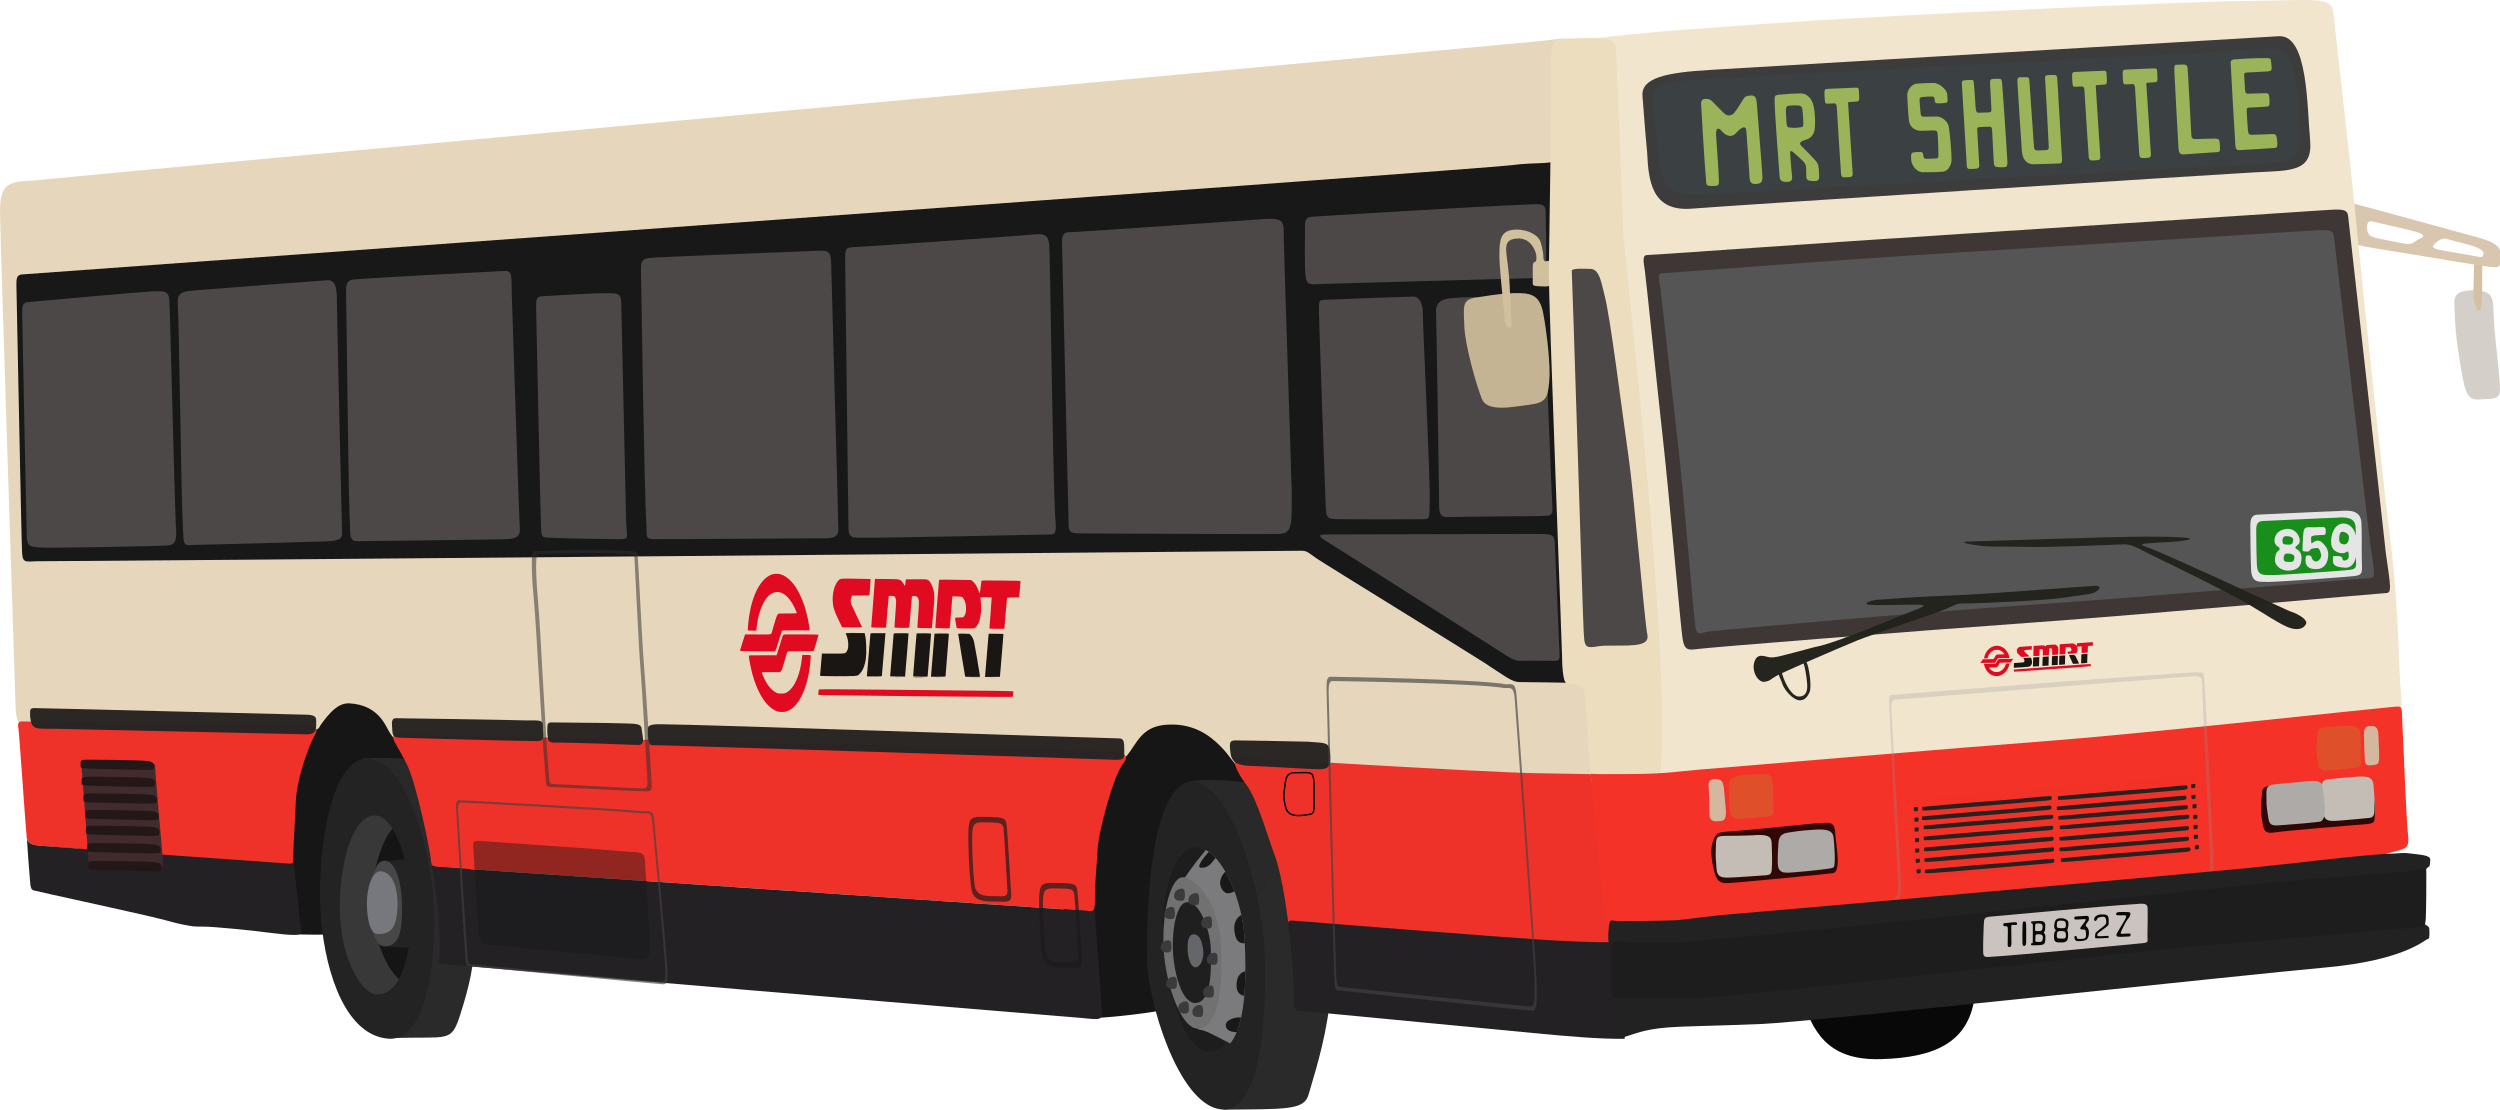 <?xml version="1.0" encoding="UTF-8" standalone="no"?>
<svg
xmlns:dc="http://purl.org/dc/elements/1.1/"
xmlns:cc="http://creativecommons.org/ns#"
xmlns:rdf="http://www.w3.org/1999/02/22-rdf-syntax-ns#"
xmlns:svg="http://www.w3.org/2000/svg"
xmlns="http://www.w3.org/2000/svg"
width="456.107mm"
height="202.455mm"
viewBox="0 0 456.107 202.455"
version="1.1"
id="svg8">
<defs
id="defs2" />
<g
id="layer1"
transform="translate(127.489,100.718)">
<path
style="fill:#161616;fill-opacity:1;stroke:none;stroke-width:0.265px;stroke-linecap:butt;stroke-linejoin:miter;stroke-opacity:1"
d="m -74.414,69.69 c 5.391,0.298 15.544,0.165 16.47,-1.819 0.926,-1.984 13.097,-26.458 12.303,-29.633 -0.794,-3.175 -7.144,-22.754 -21.96,-15.214 -14.817,7.541 -6.813,46.666 -6.813,46.666 z"
id="path4787" />
<path
style="fill:#2a2a2a;fill-opacity:0.996;stroke:none;stroke-width:0.265px;stroke-linecap:butt;stroke-linejoin:miter;stroke-opacity:1"
d="m -56.489,88.707 c 10.848,-0.463 11.245,1.058 12.965,-4.299 1.72,-5.358 2.58,-9.393 2.447,-12.832 -0.132,-3.44 -0.816,-24.061 -2.668,-29.088 -1.852,-5.027 -8.34,-4.952 -16.931,-4.899 -8.109,0.05 4.187,51.119 4.187,51.119 z"
id="path4793" />
<path
style="fill:#232323;fill-opacity:1;stroke:none;stroke-width:0.265px;stroke-linecap:butt;stroke-linejoin:miter;stroke-opacity:1"
d="m -60.325,37.708 c 7.541,0.661 11.769,17.876 12.039,28.046 0.217,8.173 -1.058,23.68 -8.467,23.019 -7.408,-0.661 -11.245,-11.245 -12.171,-21.828 -0.926,-10.583 1.455,-29.633 8.599,-29.236 z"
id="path4789" />
<path
style="fill:#161616;fill-opacity:1;stroke:none;stroke-width:0.265px;stroke-linecap:butt;stroke-linejoin:miter;stroke-opacity:1"
d="m 71.14,85.003 c 2.547,0.099 9.823,-0.728 13.328,-1.389 3.506,-0.661 27.847,-31.221 25.466,-39.026 -2.381,-7.805 -7.144,-14.949 -19.447,-16.14 -12.303,-1.191 -25.929,13.494 -25.4,25.268 0.529,11.774 6.052,31.287 6.052,31.287 z"
id="path4779" />
<path
style="fill:#2a2a2a;fill-opacity:0.996;stroke:none;stroke-width:0.265px;stroke-linecap:butt;stroke-linejoin:miter;stroke-opacity:1"
d="m 95.713,101.737 c 11.443,-0.132 14.751,0.132 15.544,-2.778 0.794,-2.91 2.91,-8.996 3.836,-16.536 0.926,-7.541 -2.117,-21.167 -5.424,-29.369 -3.307,-8.202 -5.597,-8.808 -6.92,-10.131 -1.323,-1.323 -14.577,-1.973 -12.857,-0.584 1.72,1.389 5.821,59.399 5.821,59.399 z"
id="path4785" />
<path
style="fill:#181818;fill-opacity:1;stroke:none;stroke-width:0.265px;stroke-linecap:butt;stroke-linejoin:miter;stroke-opacity:1"
d="m 158.618,-74.588 1.209,105.655 -284.041,-5.078 -1.938,-81.784 z"
id="path4574" />
<path
style="fill:#e6d7bc;fill-opacity:1;stroke:none;stroke-width:0.265px;stroke-linecap:butt;stroke-linejoin:miter;stroke-opacity:1"
d="m 161.727,23.94 c -4.016,-0.142 -10.583,-0.217 -12.001,-0.217 -1.417,0 -2.929,-1.276 -6.284,-3.449 -3.355,-2.173 -29.117,-18.006 -30.721,-19.108 -1.604,-1.102 -1.67,-1.403 -2.94,-1.403 -1.27,0 -226.377,1.971 -229.384,1.904 -3.007,-0.067 -3.712,0.653 -3.853,-1.473 -0.142,-2.126 -0.992,-47.531 -1.039,-48.806 -0.047,-1.276 0.095,-1.937 0.945,-2.032 0.85,-0.095 267.201,-19.277 271.831,-19.938 4.63,-0.661 8.58,0.095 8.297,-1.512 -0.283,-1.606 3.213,-17.387 2.362,-19.749 -0.85,-2.362 0.378,-1.984 -6.048,-1.323 -6.426,0.661 -267.416,24.608 -272.494,25.209 -5.078,0.601 -7.951,-0.535 -7.884,5.88 0.067,6.414 2.74,86.128 2.806,89.201 0.067,3.074 0.303,4.276 1.296,4.3 0.992,0.024 50.739,1.385 52.535,1.149 1.795,-0.236 1.281,-0.278 2.154,-1.432 1.211,-1.6 2.764,-3.591 4.866,-3.544 2.882,0.142 4.725,1.276 6,2.929 1.276,1.654 1.654,3.922 3.591,3.969 1.937,0.047 123.551,3.118 127.425,3.213 3.874,0.094 3.933,0.954 5.622,-1.512 1.71,-2.496 2.835,-4.819 7.749,-4.725 4.914,0.094 7.749,3.024 9.166,4.536 1.417,1.512 2.646,3.969 4.158,3.969 1.512,0 64.539,2.929 64.917,1.795 0.378,-1.134 -3.071,-17.832 -3.071,-17.832 z"
id="path4534" />
<path
style="fill:#ee322a;fill-opacity:1;stroke:none;stroke-width:1px;stroke-linecap:butt;stroke-linejoin:miter;stroke-opacity:1"
d="m -466.607,116.627 c -2.143,0 -2.321,2.321 -1.785,5 0.536,2.679 5.179,71.429 5.715,75.357 0.536,3.929 4.463,4.642 8.928,5.178 4.464,0.536 168.446,13.581 171.66,13.76 3.214,0.179 2.899,-2.072 2.899,-7.072 0,-5 0.977,-18.652 1.691,-36.331 0.714,-17.679 9.559,-40.225 12.768,-45.715 4.018,-6.875 0.178,-7.5 -13.929,-8.036 -23.033,-0.928 -185.804,-2.142 -187.946,-2.142 z m 259.822,8.75 c -8.571,0 -8.4e-4,7.857 6.428,22.143 6.429,14.286 15.143,56.687 15.857,63.83 0.714,7.143 1.107,5.098 10.035,5.812 8.929,0.714 441.145,29.808 444.176,30.061 3.03,0.253 3.029,-2.272 3.029,-11.111 0,-8.839 1.012,-16.668 1.77,-30.811 0.758,-14.142 11.363,-51.624 17.172,-58.947 5.808,-7.324 1.602,-8.725 -16.384,-9.483 -29.524,-1.006 -473.511,-11.494 -482.083,-11.494 z m 577.462,15.977 c -4.286,0 -1.212,9.024 6.288,18.845 7.5,9.821 14.107,34.106 19.643,48.928 5.536,14.821 9.106,44.821 10.178,53.928 l 230.621,24.068 c 0,0 5.555,-133.846 -0.506,-133.846 -6.061,0 -23.737,-0.505 -59.598,-1.01 -35.86,-0.505 -202.34,-10.914 -206.626,-10.914 z"
transform="scale(0.265)"
id="path4532" />
<path
style="fill:#232124;fill-opacity:1;stroke:none;stroke-width:1px;stroke-linecap:butt;stroke-linejoin:miter;stroke-opacity:1"
d="m -462.523,198.355 c 0.379,6.945 1.894,25.38 2.146,28.537 0.252,3.157 0.466,5.359 2.252,5.984 1.786,0.625 65.626,14.465 81.34,18.215 15.714,3.75 14.286,3.929 21.607,5.357 7.321,1.429 7.321,1.428 13.393,1.428 6.071,0 10.178,0.535 24.643,1.785 14.464,1.25 30.536,3.93 37.857,3.93 7.321,0 5.714,-1.25 5,-7.5 -0.714,-6.25 -3.394,-30.626 -3.93,-36.072 -0.322,-3.27 -0.421,-5.31 -1.064,-6.424 -0.487,0.71 -1.305,0.965 -2.686,0.889 -3.214,-0.179 -167.321,-11.787 -171.785,-12.322 -3.876,-0.465 -7.345,-1.068 -8.543,-3.789 -5.9e-4,-5e-5 -0.23,-0.018 -0.23,-0.018 z M -183.75,215.629 c 1.886,10.942 4.397,29.614 4.953,41.064 0.631,13.006 0.631,12.5 0.379,19.066 -0.253,6.566 -1.011,7.576 0.883,7.828 1.894,0.253 416.69,35.355 434.367,36.617 17.678,1.263 20.707,3.284 20.707,-3.029 0,-6.313 -4.292,-57.327 -4.545,-64.65 -0.127,-3.695 -0.191,-6.295 -0.547,-8.031 -0.338,2.117 -1.074,2.867 -2.736,2.729 -3.03,-0.253 -435.247,-29.346 -444.176,-30.061 -4.752,-0.38 -7.57,-0.468 -9.285,-1.533 z m 591.832,38.066 c -2.861,0.005 -3.193,1.547 -1.475,10.609 1.964,10.357 3.036,37.857 3.215,45.357 0.179,7.5 2.32,6.251 10.355,6.787 8.036,0.536 144.498,13.858 161.418,15.373 16.92,1.515 38.385,3.536 55.811,3.283 0,0 6.164,-66.514 -3.479,-66.514 -9.643,0 -15.713,0.356 -43.213,-1.072 -27.5,-1.429 -177.143,-13.393 -181.25,-13.75 -0.513,-0.045 -0.974,-0.075 -1.383,-0.074 z"
transform="scale(0.265)"
id="path4530" />
<path
style="fill:#080707;fill-opacity:0.992;stroke:none;stroke-width:0.265px;stroke-linecap:butt;stroke-linejoin:miter;stroke-opacity:1"
d="m 201.178,81.459 c 2.079,5.481 4.252,11.339 14.458,11.056 10.205,-0.283 15.875,-3.213 17.103,-11.056 1.228,-7.843 -31.561,0 -31.561,0 z"
id="path4528" />
<path
style="fill:#4b4847;fill-opacity:1;stroke:none;stroke-width:1px;stroke-linecap:butt;stroke-linejoin:miter;stroke-opacity:1"
d="m 576.525,-239.498 c -2.307,-0.019 -5.365,0.187 -9.383,0.41 -27.143,0.893 -139.464,7.858 -145,8.215 -5.536,0.357 -4.82,4.821 -4.82,9.285 0,4.464 -0.359,23.572 0.355,31.072 0.714,7.5 3.394,6.25 12.68,5.893 9.286,-0.357 137.216,-3.682 146.502,-4.039 9.286,-0.357 6.251,-5.713 6.43,-17.32 0.179,-11.607 -0.254,-21.497 -0.254,-27.926 0,-4.42 -1.435,-5.549 -6.51,-5.59 z m -182.484,10.051 c -2.031,-0.019 -4.443,0.136 -7.256,0.359 -11.25,0.893 -127.32,8.93 -132.32,8.93 -5,0 -4.466,5.356 -4.287,11.428 0.179,6.071 4.286,186.25 4.465,190.893 0.179,4.643 1.965,5 9.107,5 7.143,0 126.607,0.715 135.893,0.357 9.286,-0.357 8.572,-6.785 8.572,-29.285 -0.357,-16.607 -5.716,-171.608 -5.537,-179.822 0.134,-6.161 -2.543,-7.801 -8.637,-7.859 z m -159.672,10.574 c -1.434,-0.036 -3.12,0.099 -5.084,0.322 -7.857,0.893 -118.294,8.553 -123.471,8.68 -5.177,0.126 -5.051,2.02 -5.051,9.975 0,7.955 2.271,174.378 2.271,182.838 0,8.46 3.536,6.945 11.238,7.197 7.702,0.253 124.122,-2.147 128.289,-2.273 4.167,-0.126 3.41,-3.913 2.652,-15.277 -1.928,-46.361 -3.251,-177.211 -3.965,-184.354 -0.536,-5.357 -2.578,-6.999 -6.881,-7.107 z m -149.918,11.363 c -0.441,-0.003 -0.914,0.007 -1.416,0.029 -8.036,0.357 -103.393,4.107 -111.607,4.643 -8.214,0.536 -11.429,10e-4 -11.25,8.037 0.179,8.036 2.321,157.499 3.75,175.713 0.536,7.321 -1.249,10.001 4.287,10.18 5.536,0.179 104.285,-0.537 113.035,-0.537 8.75,0 14.822,0.714 14.822,-6.25 0,-6.964 -4.644,-168.392 -4.822,-178.928 -0.167,-9.877 -0.177,-12.848 -6.799,-12.887 z m -217.844,13.959 c -5.357,0.179 -93.751,4.999 -99.822,5.535 -6.071,0.536 -10,-0.357 -9.643,9.465 0.357,9.821 1.608,143.75 2.68,159.643 0.179,7.857 -0.179,11.428 5.178,11.428 5.357,0 91.608,-1.071 98.215,-1.25 6.607,-0.179 14.106,0.178 13.57,-6.965 -0.536,-7.143 -5.178,-150.178 -5.535,-161.785 -0.357,-11.607 0.715,-16.249 -4.643,-16.07 z m -122.303,6.408 c -6.187,0.379 -83.21,6.312 -90.281,6.943 -7.071,0.631 -13.638,0.381 -12.754,9.346 0.884,8.965 2.525,140.789 3.535,152.658 0.505,9.849 -0.125,13.385 3.789,13.385 3.914,0 85.862,-2.147 94.195,-2.525 8.334,-0.379 11.743,-1.011 11.617,-5.557 -0.126,-4.546 -3.535,-149.375 -3.535,-158.467 0,-9.091 -0.379,-16.162 -6.566,-15.783 z m -115.232,7.59 c -0.668,-0.021 -1.4,-0.017 -2.201,0.002 -0.916,0.022 -1.922,0.062 -3.027,0.109 -8.839,0.379 -82.957,7.072 -86.24,7.451 -3.283,0.379 -3.41,2.904 -3.41,8.207 0,5.303 2.904,145.335 3.156,152.785 0.253,7.45 2.526,7.197 8.334,7.828 5.808,0.631 82.706,-0.884 89.02,-1.389 6.313,-0.505 5.809,-6.186 5.178,-15.656 -0.758,-16.668 -3.914,-144.704 -4.293,-152.154 -0.29,-5.704 -1.839,-7.04 -6.516,-7.184 z m 308.572,1.35 c -0.962,0.001 -2.019,0.008 -3.18,0.008 -9.286,0 -39.286,1.966 -42.857,2.145 -3.571,0.179 -3.751,2.679 -3.572,10 0.179,7.321 3.035,144.643 3.393,150.893 0.357,6.25 2.323,5 8.037,5.357 5.714,0.357 41.785,1.071 47.143,0.893 5.357,-0.179 3.928,-1.071 3.393,-11.25 -0.357,-14.286 -3.214,-144.643 -3.393,-151.607 -0.156,-6.094 -2.227,-6.445 -8.963,-6.438 z m 620.836,2.293 c -12.406,-0.019 -33.294,0.425 -40.586,1.088 -8.334,0.758 -10.577,4.671 -10.324,9.469 0.252,4.798 1.841,107.813 2.072,126.98 0.178,9.464 -1.07,14.642 6.43,14.285 7.5,-0.357 56.428,-0.534 63.393,-0.713 6.964,-0.179 8.749,-0.001 8.213,-6.43 -0.536,-6.429 -4.82,-116.606 -4.82,-123.57 0,-6.964 -8.75,-20.894 -19.643,-21.072 -1.362,-0.022 -2.962,-0.034 -4.734,-0.037 z m -66.459,0.006 c -4.041,0 -58.034,2.019 -61.443,2.271 -3.409,0.253 -3.41,0.884 -3.662,3.914 -0.253,3.03 4.293,129.301 4.672,138.014 0.379,8.713 1.136,8.964 9.217,9.09 8.081,0.126 53.034,0.126 57.832,0 4.798,-0.126 4.292,-0.756 4.545,-11.236 0.631,-14.9 -4.833,-123.256 -4.707,-130.201 0.126,-6.945 -2.413,-11.852 -6.453,-11.852 z m 83.156,163.424 c -11.429,0 -137.142,0.357 -144.285,0.357 -7.143,0 -0.892,3.393 5.715,7.5 6.607,4.107 114.821,72.857 120,76.25 5.179,3.393 7.501,3.393 10.715,3.215 3.214,-0.179 19.641,0.179 22.855,0 3.214,-0.179 2.502,-2.501 2.145,-10.537 -0.536,-12.679 -2.68,-64.821 -3.037,-70.893 -0.357,-6.071 -2.679,-5.893 -14.107,-5.893 z"
transform="scale(0.265)"
id="path4576" />
<path
style="fill:#c4b493;fill-opacity:1;stroke:none;stroke-width:0.265px;stroke-linecap:butt;stroke-linejoin:miter;stroke-opacity:1"
d="m 148.639,-47.242 c 3.024,-0.047 4.772,0.142 5.433,3.733 0.661,3.591 1.37,9.544 1.087,12.426 -0.283,2.882 -0.52,3.827 -3.591,4.205 -3.071,0.378 -7.701,1.417 -8.693,-1.039 -0.992,-2.457 -3.118,-9.875 -3.213,-13.371 -0.095,-3.496 -0.52,-4.772 2.173,-5.15 2.693,-0.378 3.307,-0.614 6.804,-0.803 z"
id="path4583" />
<path
style="fill:#d1c09d;fill-opacity:0.992;stroke:none;stroke-width:0.265px;stroke-linecap:butt;stroke-linejoin:miter;stroke-opacity:1"
d="m 148.134,-45.339 c 0.1,3.508 0.301,4.343 -0.1,4.343 -0.401,0 -0.902,0 -1.036,-1.904 -0.134,-1.904 -0.935,-8.553 -0.935,-11.259 0,-2.706 0.2,-4.276 2.305,-4.61 2.105,-0.334 4.811,0.668 5.245,2.305 0.434,1.637 0.468,2.172 0.468,2.606 0,0.434 0.1,0.869 0.535,0.802 0.434,-0.067 0.935,-0.301 1.069,0.167 0.134,0.468 1.236,4.51 -1.169,4.443 -2.405,-0.067 -2.372,-0.1 -2.372,-0.702 0,-0.601 0.033,-1.403 0,-2.472 -0.033,-1.069 0.167,-1.303 0.367,-1.303 0.2,0 0.367,-0.301 0.301,-1.069 -0.067,-0.768 -0.902,-3.408 -3.541,-3.207 -2.639,0.2 -2.005,1.837 -1.604,5.379 0.401,3.541 0.167,2.74 0.468,6.481 z"
id="path4585" />
<path
style="fill:#d4cec9;fill-opacity:0.992;stroke:none;stroke-width:0.265px;stroke-linecap:butt;stroke-linejoin:miter;stroke-opacity:1"
d="m 323.53,-47.778 c 3.809,0.134 3.809,1.002 3.942,4.61 0.134,3.608 0.601,6.481 0.935,10.357 0.334,3.875 0.601,4.811 -1.938,4.878 -2.539,0.067 -3.742,0.935 -4.61,-3.608 -0.869,-4.544 -1.336,-8.085 -1.47,-11.359 -0.134,-3.274 -0.735,-4.677 3.14,-4.878 z"
id="path4719" />
<path
style="fill:#d4c0a1;fill-opacity:0.992;stroke:none;stroke-width:0.265px;stroke-linecap:butt;stroke-linejoin:miter;stroke-opacity:1"
d="m 323.894,-52.382 c -0.047,3.922 -0.331,5.811 0.142,7.182 0.472,1.37 1.37,2.74 1.323,-3.071 -0.047,-5.811 0.52,-6 -1.465,-4.11 z"
id="path4721" />
<path
style="fill:#d8c5ad;fill-opacity:0.992;stroke:none;stroke-width:1px;stroke-linecap:butt;stroke-linejoin:miter;stroke-opacity:1"
d="m 1134.4,-241.186 c -7.384,-0.313 -7.793,14.24 -5.293,21.74 2.5,7.5 16.965,9.109 41.607,13.037 24.643,3.929 61.071,10.447 65.803,10.357 4.732,-0.089 3.572,-2.323 3.84,-9.02 0.268,-6.696 -7.467,-9.348 -16.811,-11.873 -9.344,-2.525 -69.448,-19.191 -89.147,-24.242 z m 16.844,13.438 c 0.197,0.009 0.408,0.04 0.631,0.09 3.571,0.804 12.59,2.856 16.697,3.838 15.625,3.571 22.054,5.18 16.875,7.77 -5.179,2.589 -5.447,4.91 -11.697,3.66 -6.25,-1.25 -12.232,-2.322 -17.768,-3.572 -5.536,-1.25 -6.428,-2.32 -7.143,-5.088 -0.67,-2.595 -0.555,-6.839 2.404,-6.697 z m 50.41,11.857 c 0.736,-0.007 1.526,0.184 2.631,0.553 2.946,0.982 14.553,3.572 18.392,5.09 3.839,1.518 6.34,2.947 5.982,4.822 -0.357,1.875 -0.088,2.857 -4.82,1.875 -4.732,-0.982 -20.626,-3.483 -25.447,-4.555 -4.822,-1.071 -6.428,-1.875 -1.16,-5.982 2.121,-1.228 3.195,-1.791 4.422,-1.803 z"
transform="scale(0.265)"
id="path4711" />
<path
style="fill:#f1e5ce;fill-opacity:1;stroke:none;stroke-width:0.265px;stroke-linecap:butt;stroke-linejoin:miter;stroke-opacity:1"
d="m 310.366,23.156 c 0.331,5.386 0.756,6.615 -1.039,6.709 -1.795,0.094 -126.244,12.568 -131.063,12.898 -4.819,0.331 -5.008,-1.606 -5.197,-3.496 -0.189,-1.89 -2.504,-25.372 -3.638,-33.215 -1.134,-7.843 -7.938,-51.877 -6.898,-56.885 1.039,-5.008 3.118,-4.725 3.591,-6.048 0.472,-1.323 -2.457,-27.214 -2.457,-31.183 0,-3.969 -3.489,-4.779 0.197,-5.63 3.685,-0.85 28.813,-2.591 40.719,-3.347 11.906,-0.756 65.39,-3.402 77.58,-3.496 12.19,-0.095 15.78,-0.945 16.064,2.079 0.283,3.024 3.118,27.498 3.969,36.38 0.85,8.882 4.819,47.247 6.237,58.303 1.417,11.056 1.606,19.466 1.937,26.931 z"
id="path4689" />
<path
style="fill:#ecddbe;fill-opacity:1;stroke:none;stroke-width:0.265px;stroke-linecap:butt;stroke-linejoin:miter;stroke-opacity:1"
d="m 163.758,43.85 c -0.661,-0.898 -0.898,-1.228 -1.276,-5.717 -0.378,-4.488 -0.567,-11.481 -0.992,-12.804 -0.425,-1.323 -2.531,-1.417 -3.146,-1.417 -0.765,-0.029 -0.85,-4.046 -0.847,-4.914 0,-1.11 -2.448,-65.072 -2.415,-69.85 0.033,-4.777 0.468,-29.533 0.468,-34.745 0,-5.212 -0.611,-7.916 2.158,-8.076 4.167,-0.029 9.528,-0.702 9.602,1.461 0.074,2.167 1.327,30.69 1.327,33.63 0,2.94 12.036,104.616 4.82,104.348 -7.216,-0.267 -9.7,-1.916 -9.7,-1.916 z"
id="path4723" />
<path
style="fill:#4b4847;fill-opacity:1;stroke:none;stroke-width:0.265px;stroke-linecap:butt;stroke-linejoin:miter;stroke-opacity:1"
d="m 166.593,17.061 c 4.394,0.047 6.926,0 6.453,-2.079 -0.472,-2.079 -2.421,-25.561 -3.461,-32.695 -1.039,-7.134 -3.289,-25.292 -4.32,-29.067 -0.525,-1.923 -0.85,-4.882 -2.591,-4.882 -0.898,0 -3.499,-0.211 -3.405,0.404 0.095,0.614 2.032,63.878 2.173,65.768 0.142,1.89 0.047,2.882 1.37,2.835 1.323,-0.047 0.945,-0.283 3.78,-0.283 z"
id="path4725" />
<path
style="fill:#f43227;fill-opacity:1;stroke:none;stroke-width:0.265px;stroke-linecap:butt;stroke-linejoin:miter;stroke-opacity:1"
d="m 307.862,55.048 c 3.374,-0.996 4.309,-0.595 3.975,-3.468 -0.334,-2.873 -0.802,-15.969 -1.002,-19.577 -0.2,-3.608 0.134,-3.875 -1.203,-3.809 -1.336,0.067 -46.906,5.011 -62.808,6.214 -15.903,1.203 -61.606,5.078 -64.947,5.345 -3.341,0.267 -5.173,0.696 -11.41,0.743 -6.237,0.047 -6.307,0.017 -7.769,-0.041 0.142,1.323 1.91,20.215 2.288,23.428 0.378,3.213 0.142,3.591 1.606,3.591 1.465,0 25.608,7.087 25.608,7.087 0,0 111.692,-11.245 115.661,-19.513 z"
id="path4605" />
<path
style="fill:#e52d28;fill-opacity:0.004;stroke:none;stroke-width:0.265px;stroke-linecap:butt;stroke-linejoin:miter;stroke-opacity:1"
d="m 271.279,40.922 c 1.47,-0.134 1.771,-0.033 1.837,1.102 0.067,1.136 0.535,9.421 0.568,10.824 0.033,1.403 0.401,2.405 -0.635,2.572 -1.036,0.167 -20.145,1.47 -25.825,1.971 -5.679,0.501 -22.083,2.005 -23.553,2.138 -1.47,0.134 -1.971,0.568 -2.105,-0.902 -0.134,-1.47 -0.434,-9.354 -0.468,-11.092 -0.033,-1.737 -0.167,-2.339 0.702,-2.405 0.869,-0.067 21.816,-1.871 25.09,-2.138 3.274,-0.267 21.081,-1.737 24.388,-2.071 z"
id="path4685" />
<path
style="fill:#949494;fill-opacity:0.249;stroke:none;stroke-width:0.265px;stroke-linecap:butt;stroke-linejoin:miter;stroke-opacity:1"
d="m 218.754,59.702 c 0.095,2.244 0.095,2.929 -0.591,3.614 -0.685,0.685 -0.095,0.85 0.213,0.709 0.307,-0.142 0.378,-0.213 0.709,-1.039 0.331,-0.827 0.307,-2.15 0.26,-3.024 -0.047,-0.874 -1.63,-28.679 -1.725,-30.569 -0.095,-1.89 -0.062,-2.402 0.739,-2.469 0.802,-0.067 51.091,-4.051 53.264,-4.193 2.173,-0.142 2.646,-0.142 2.646,1.37 0,1.512 1.37,29.104 1.417,30.805 0.047,1.701 0.236,3.591 -0.661,4.016 -0.898,0.425 0.378,0.378 0.803,0.189 0.425,-0.189 0.614,-2.457 0.472,-4.583 -0.142,-2.126 -1.465,-29.388 -1.606,-30.9 -0.142,-1.512 0.095,-1.701 -1.417,-1.701 -1.512,0 -21.592,1.512 -26.269,1.843 -4.677,0.331 -27.813,2.185 -28.782,2.252 -0.969,0.067 -1.102,0.067 -1.069,1.303 0.033,1.236 1.324,28.338 1.597,32.377 z"
id="path4687" />
<path
style="fill:#222222;fill-opacity:1;stroke:none;stroke-width:0.265px;stroke-linecap:butt;stroke-linejoin:miter;stroke-opacity:1"
d="m 307.862,55.048 c 2.977,-0.047 2.788,-0.283 4.488,-0.047 1.701,0.236 3.591,0.283 3.544,1.134 -0.047,0.85 -0.015,0.473 -0.081,0.907 -0.067,0.434 -0.067,0.267 -0.384,0.501 -0.317,0.234 -0.368,0.651 -0.368,1.086 0,0.434 -0.267,7.868 -0.251,8.586 0.017,0.718 0.15,0.718 0.418,0.902 0.267,0.184 0.501,0.251 0.501,0.752 0,0.501 0.134,1.771 -0.317,1.754 -0.451,-0.017 -3.959,3.844 -18.606,5.167 -14.647,1.323 -93.833,9.922 -102.715,10.3 -8.882,0.378 -14.08,0.378 -17.481,0.661 -3.402,0.283 -5.103,0.85 -7.087,1.512 -1.984,0.661 -2.173,0.378 -2.41,-1.417 -0.236,-1.795 -0.661,-7.276 -0.425,-8.977 0.236,-1.701 1.134,-4.536 0.425,-4.914 -0.709,-0.378 -0.992,-0.472 -1.087,-1.37 -0.095,-0.898 -0.189,-1.465 0,-3.071 0.189,-1.606 0.283,-1.323 1.323,-1.228 1.039,0.094 8.126,0 10.489,-0.094 2.362,-0.095 4.536,-0.661 12.851,-1.323 8.315,-0.661 82.399,-7.276 91.943,-8.221 9.544,-0.945 17.765,-2.079 25.23,-2.599 z"
id="path4603" />
<path
style="fill:#1d1d1d;fill-opacity:1;stroke:none;stroke-width:0.265px;stroke-linecap:butt;stroke-linejoin:miter;stroke-opacity:1"
d="m 310.734,58.362 c 3.942,-0.434 4.41,-1.002 4.443,-0.067 0.033,0.935 -0.033,7.584 -0.1,8.586 -0.067,1.002 -0.134,1.437 -1.036,1.537 -0.902,0.1 -42.897,3.675 -47.641,4.143 -4.744,0.468 -67.552,7.35 -74.635,8.018 -7.083,0.668 -10.223,0.869 -17.573,0.869 -7.35,0 -7.458,0.059 -7.6,-0.744 -0.142,-0.803 -0.236,-4.866 -0.189,-6.993 0.047,-2.126 -0.425,-2.835 1.843,-2.693 2.268,0.142 6.426,0.331 10.725,0.142 4.299,-0.189 33.451,-3.071 40.16,-3.78 6.709,-0.709 67.782,-7.18 74.597,-7.715 6.815,-0.535 8.727,-0.682 17.005,-1.303 z"
id="path4601" />
<path
style="fill:#df4f2a;fill-opacity:1;stroke:none;stroke-width:0.265px;stroke-linecap:butt;stroke-linejoin:miter;stroke-opacity:1"
d="m 300.397,31.708 c 1.89,-0.047 2.693,0.189 2.74,1.417 0.047,1.228 0.142,2.173 0.095,3.78 -0.047,1.606 0.331,2.315 -0.709,2.41 -1.039,0.094 -4.394,0.567 -5.197,0.567 -0.803,0 -1.654,0.094 -1.89,-1.323 -0.236,-1.417 -0.425,-2.362 -0.236,-4.11 0.189,-1.748 -0.047,-2.41 1.417,-2.504 1.465,-0.094 2.74,-0.236 3.78,-0.236 z"
id="path4607" />
<path
style="fill:#d5b69f;fill-opacity:1;stroke:none;stroke-width:0.265px;stroke-linecap:butt;stroke-linejoin:miter;stroke-opacity:1"
d="m 304.791,31.732 c 0.969,-0.071 1.559,0.165 1.63,1.417 0.071,1.252 0.165,3.449 0.142,4.347 -0.024,0.898 -0.071,1.299 -1.087,1.37 -1.016,0.071 -1.465,0.26 -1.536,-1.158 -0.071,-1.417 -0.095,-2.811 -0.142,-3.851 -0.047,-1.039 -0.024,-2.079 0.992,-2.126 z"
id="path4609" />
<path
style="fill:#2d0806;fill-opacity:1;stroke:none;stroke-width:0.265px;stroke-linecap:butt;stroke-linejoin:miter;stroke-opacity:1"
d="m 287.545,42.48 c -1.748,0.236 -2.221,0.425 -2.315,1.228 -0.095,0.803 -0.331,3.449 -0.047,5.055 0.283,1.606 0.236,2.693 2.126,2.41 1.89,-0.283 11.906,-1.134 14.883,-1.37 2.977,-0.236 3.496,-0.142 3.544,-1.181 0.047,-1.039 0.142,-1.606 0,-3.024 -0.142,-1.417 -18.19,-3.118 -18.19,-3.118 z"
id="path4615" />
<path
style="fill:#c3bdb5;fill-opacity:1;stroke:none;stroke-width:0.265px;stroke-linecap:butt;stroke-linejoin:miter;stroke-opacity:1"
d="m 301.614,41.056 c 2.673,-0.234 3.775,-0.234 3.942,1.604 0.167,1.837 0.2,2.706 0.167,3.775 -0.033,1.069 0.1,1.971 -0.935,2.071 -1.036,0.1 -5.245,0.501 -6.147,0.535 -0.902,0.033 -2.071,0.1 -2.205,-1.236 -0.134,-1.336 -0.301,-3.14 -0.367,-4.176 -0.067,-1.036 -0.033,-2.038 1.136,-2.172 1.169,-0.134 3.074,-0.301 4.41,-0.401 z"
id="path4611" />
<path
style="fill:#adaaa7;fill-opacity:1;stroke:none;stroke-width:0.265px;stroke-linecap:butt;stroke-linejoin:miter;stroke-opacity:1"
d="m 292.994,41.858 c 2.005,-0.267 3.14,-0.1 3.207,0.869 0.067,0.969 1.303,6.281 -0.535,6.481 -1.837,0.2 -4.209,0.434 -6.247,0.568 -2.038,0.134 -2.84,0.401 -3.074,-1.27 -0.234,-1.67 -0.334,-1.871 -0.334,-3.541 0,-1.67 -0.267,-2.439 1.637,-2.606 1.904,-0.167 3.842,-0.367 5.345,-0.501 z"
id="path4613" />
<path
style="fill:#310805;fill-opacity:1;stroke:none;stroke-width:0.265px;stroke-linecap:butt;stroke-linejoin:miter;stroke-opacity:1"
d="m 203.593,49.508 c 2.673,-0.134 3.608,-0.535 3.742,1.737 0.134,2.272 1.203,7.149 -0.468,7.35 -1.67,0.2 -17.907,1.804 -19.177,1.804 -1.27,0 -2.005,-0.134 -2.539,-2.539 -0.535,-2.405 -0.535,-3.942 -0.134,-5.078 0.401,-1.136 0.735,-1.67 2.205,-1.737 1.47,-0.067 13.965,-1.27 16.37,-1.537 z"
id="path4625" />
<path
style="fill:#adaaa7;fill-opacity:1;stroke:none;stroke-width:0.265px;stroke-linecap:butt;stroke-linejoin:miter;stroke-opacity:1"
d="m 202.973,50.701 c 2.599,-0.236 3.922,-0.047 4.063,1.417 0.142,1.465 0.283,3.638 0.189,4.583 -0.095,0.945 0.047,0.898 -1.606,1.134 -1.654,0.236 -6.166,0.661 -6.922,0.661 -0.756,0 -1.795,0.024 -1.843,-1.654 -0.047,-1.677 0.071,-2.599 0.118,-3.709 0.047,-1.11 0.496,-1.725 1.583,-1.914 1.087,-0.189 2.858,-0.449 4.418,-0.52 z"
id="path4617" />
<path
style="fill:#c3bdb5;fill-opacity:1;stroke:none;stroke-width:0.265px;stroke-linecap:butt;stroke-linejoin:miter;stroke-opacity:1"
d="m 192.167,51.68 c 2.706,-0.2 3.508,0.067 3.575,1.403 0.067,1.336 0.1,3.842 0.033,4.51 -0.067,0.668 0.067,1.303 -1.036,1.37 -1.102,0.067 -6.281,0.468 -7.016,0.434 -0.735,-0.033 -1.904,0.1 -2.038,-1.537 -0.134,-1.637 -0.2,-2.205 -0.134,-3.942 0.067,-1.737 -0.033,-2.105 1.604,-2.138 1.637,-0.033 2.706,0 5.011,-0.1 z"
id="path4619" />
<path
style="fill:#df4f2a;fill-opacity:1;stroke:none;stroke-width:0.265px;stroke-linecap:butt;stroke-linejoin:miter;stroke-opacity:1"
d="m 192.601,40.555 c 2.138,-0.067 3.107,-0.301 3.274,1.303 0.167,1.604 0.167,3.274 0.2,4.443 0.033,1.169 0.167,1.837 -0.902,1.938 -1.069,0.1 -4.343,0.434 -5.245,0.434 -0.902,0 -1.804,-0.301 -1.871,-1.837 -0.067,-1.537 -0.134,-2.539 -0.134,-3.675 0,-1.136 -0.367,-2.606 4.677,-2.606 z"
id="path4621" />
<path
style="fill:#d5b69f;fill-opacity:1;stroke:none;stroke-width:0.265px;stroke-linecap:butt;stroke-linejoin:miter;stroke-opacity:1"
d="m 185.318,41.424 c 1.37,-0.1 1.637,0.501 1.771,2.339 0.134,1.837 0.301,2.973 0.301,3.708 0,0.735 -0.033,1.537 -0.969,1.604 -0.935,0.067 -2.005,0.267 -2.038,-1.236 -0.033,-1.503 -0.033,-3.642 -0.134,-4.711 -0.1,-1.069 0,-1.67 1.069,-1.704 z"
id="path4623" />
<path
style="fill:#262222;fill-opacity:1;stroke:none;stroke-width:1px;stroke-linecap:butt;stroke-linejoin:miter;stroke-opacity:1"
d="m 1028.84,159.617 c -1.607,0.134 -1.474,0.225 -1.385,1.832 0.089,1.607 0.401,1.07 1.785,1.025 1.384,-0.045 1.027,-1.16 1.072,-2.098 0.045,-0.938 -0.044,-0.67 -1.473,-0.76 z m -5.1,1.037 c -0.859,0.022 -2.398,0.234 -5.211,0.346 -7.787,0.65 -20.877,2.128 -34.262,3.012 -13.385,0.884 -46.587,3.952 -47.613,4.041 -1.027,0.089 -0.982,0.001 -0.938,1.475 0.045,1.473 -0.045,1.025 3.705,1.025 3.75,0 78.572,-6.562 82.232,-6.785 3.661,-0.223 3.391,-1.028 3.213,-2.322 -0.089,-0.647 -0.268,-0.813 -1.127,-0.791 z m 5.277,6.463 c -1.607,0.134 -1.472,0.225 -1.383,1.832 0.089,1.607 0.401,1.07 1.785,1.025 1.384,-0.045 1.025,-1.16 1.07,-2.098 0.045,-0.938 -0.044,-0.67 -1.473,-0.76 z m -6.035,0.607 c -0.859,0.022 -2.398,0.234 -5.211,0.346 -7.787,0.65 -20.877,2.128 -34.262,3.012 -13.385,0.884 -46.587,3.954 -47.613,4.043 -1.027,0.089 -0.982,-5.6e-4 -0.938,1.473 0.045,1.473 -0.045,1.027 3.705,1.027 3.75,0 78.572,-6.564 82.232,-6.787 3.661,-0.223 3.391,-1.026 3.213,-2.32 -0.089,-0.647 -0.268,-0.815 -1.127,-0.793 z m -92.682,0.252 c -0.859,0.022 -2.398,0.236 -5.211,0.348 -7.787,0.65 -20.877,2.126 -34.262,3.01 -13.384,0.884 -46.586,3.954 -47.613,4.043 -1.027,0.089 -0.982,-5.6e-4 -0.938,1.473 0.045,1.473 -0.045,1.027 3.705,1.027 3.75,0 78.572,-6.562 82.232,-6.785 3.661,-0.223 3.391,-1.028 3.213,-2.322 -0.089,-0.647 -0.268,-0.815 -1.127,-0.793 z m 99.432,5.57 c -1.607,0.134 -1.474,0.223 -1.385,1.83 0.089,1.607 0.403,1.072 1.787,1.027 1.384,-0.045 1.025,-1.162 1.07,-2.1 0.045,-0.938 -0.044,-0.668 -1.473,-0.758 z m -5.74,0.744 c -0.859,0.022 -2.398,0.234 -5.211,0.346 -7.786,0.65 -20.877,2.128 -34.262,3.012 -13.385,0.884 -46.587,3.952 -47.613,4.041 -1.027,0.089 -0.982,0.001 -0.938,1.475 0.045,1.473 -0.045,1.025 3.705,1.025 3.75,0 78.572,-6.562 82.232,-6.785 3.661,-0.223 3.393,-1.026 3.215,-2.32 -0.089,-0.647 -0.27,-0.815 -1.129,-0.793 z m -93.943,0.252 c -0.859,0.022 -2.4,0.234 -5.213,0.346 -7.787,0.65 -20.875,2.128 -34.26,3.012 -13.385,0.884 -46.588,3.954 -47.615,4.043 -1.027,0.089 -0.982,-5.6e-4 -0.938,1.473 0.045,1.473 -0.043,1.027 3.707,1.027 3.75,0 78.57,-6.564 82.23,-6.787 3.661,-0.223 3.393,-1.026 3.215,-2.32 -0.089,-0.647 -0.268,-0.815 -1.127,-0.793 z m -92.129,0.984 c -1.607,0.134 -1.472,0.223 -1.383,1.83 0.089,1.607 0.401,1.072 1.785,1.027 1.384,-0.045 1.027,-1.16 1.072,-2.098 0.045,-0.938 -0.046,-0.67 -1.475,-0.76 z m 93.391,5.33 c -0.859,0.022 -2.398,0.234 -5.211,0.346 -7.787,0.65 -20.877,2.128 -34.262,3.012 -13.385,0.884 -46.587,3.952 -47.613,4.041 -1.027,0.089 -0.982,-5.6e-4 -0.938,1.473 0.045,1.473 -0.045,1.027 3.705,1.027 3.75,0 78.572,-6.562 82.232,-6.785 3.661,-0.223 3.393,-1.028 3.215,-2.322 -0.089,-0.647 -0.27,-0.813 -1.129,-0.791 z m 93.693,0 c -0.859,0.022 -2.4,0.234 -5.213,0.346 -7.787,0.65 -20.877,2.128 -34.262,3.012 -13.385,0.884 -46.587,3.952 -47.613,4.041 -1.027,0.089 -0.982,-5.6e-4 -0.938,1.473 0.045,1.473 -0.045,1.027 3.705,1.027 3.75,0 78.572,-6.562 82.232,-6.785 3.661,-0.223 3.393,-1.028 3.215,-2.322 -0.089,-0.647 -0.268,-0.813 -1.127,-0.791 z m 5.264,0.01 c -1.607,0.134 -1.472,0.225 -1.383,1.832 0.089,1.607 0.401,1.07 1.785,1.025 1.384,-0.045 1.025,-1.16 1.07,-2.098 0.045,-0.938 -0.044,-0.67 -1.473,-0.76 z m -191.969,1.857 c -1.607,0.134 -1.472,0.223 -1.383,1.83 0.089,1.607 0.401,1.072 1.785,1.027 1.384,-0.045 1.025,-1.16 1.07,-2.098 0.045,-0.938 -0.044,-0.67 -1.473,-0.76 z m 192.148,5.107 c -1.607,0.134 -1.474,0.223 -1.385,1.83 0.089,1.607 0.401,1.072 1.785,1.027 1.384,-0.045 1.027,-1.16 1.072,-2.098 0.045,-0.938 -0.044,-0.67 -1.473,-0.76 z m -99.137,0.602 c -0.859,0.022 -2.398,0.234 -5.211,0.346 -7.787,0.65 -20.877,2.128 -34.262,3.012 -13.385,0.884 -46.587,3.952 -47.613,4.041 -1.027,0.089 -0.982,-5.6e-4 -0.938,1.473 0.045,1.473 -0.045,1.027 3.705,1.027 3.75,0 78.572,-6.562 82.232,-6.785 3.661,-0.223 3.393,-1.028 3.215,-2.322 -0.089,-0.647 -0.27,-0.813 -1.129,-0.791 z m 93.439,0.252 c -0.859,0.022 -2.398,0.234 -5.211,0.346 -7.787,0.65 -20.877,2.128 -34.262,3.012 -13.385,0.884 -46.586,3.952 -47.613,4.041 -1.027,0.089 -0.982,10e-4 -0.938,1.475 0.045,1.473 -0.045,1.025 3.705,1.025 3.75,0 78.572,-6.562 82.232,-6.785 3.661,-0.223 3.391,-1.026 3.213,-2.32 -0.089,-0.647 -0.268,-0.815 -1.127,-0.793 z m -186.324,0.857 c -1.607,0.134 -1.474,0.223 -1.385,1.83 0.089,1.607 0.403,1.072 1.787,1.027 1.384,-0.045 1.025,-1.16 1.07,-2.098 0.045,-0.938 -0.044,-0.67 -1.473,-0.76 z m 192.199,5.074 c -1.607,0.134 -1.474,0.225 -1.385,1.832 0.089,1.607 0.403,1.07 1.787,1.025 1.384,-0.045 1.025,-1.16 1.07,-2.098 0.045,-0.938 -0.044,-0.67 -1.473,-0.76 z M 931.564,196.01 c -0.859,0.022 -2.4,0.234 -5.213,0.346 -7.787,0.65 -20.875,2.128 -34.26,3.012 -13.385,0.884 -46.588,3.952 -47.615,4.041 -1.027,0.089 -0.982,-5.6e-4 -0.938,1.473 0.045,1.473 -0.045,1.027 3.705,1.027 3.75,0 78.572,-6.562 82.232,-6.785 3.661,-0.223 3.393,-1.028 3.215,-2.322 -0.089,-0.647 -0.268,-0.813 -1.127,-0.791 z m 93.186,0 c -0.859,0.022 -2.398,0.234 -5.211,0.346 -7.787,0.65 -20.877,2.128 -34.262,3.012 -13.385,0.884 -46.586,3.952 -47.613,4.041 -1.027,0.089 -0.982,-5.6e-4 -0.938,1.473 0.045,1.473 -0.045,1.027 3.705,1.027 3.75,0 78.572,-6.562 82.232,-6.785 3.661,-0.223 3.391,-1.028 3.213,-2.322 -0.089,-0.647 -0.268,-0.813 -1.127,-0.791 z m -186.072,0.857 c -1.607,0.134 -1.472,0.223 -1.383,1.83 0.089,1.607 0.401,1.072 1.785,1.027 1.384,-0.045 1.025,-1.16 1.07,-2.098 0.045,-0.938 -0.044,-0.67 -1.473,-0.76 z m 192.662,4.895 c -1.607,0.134 -1.474,0.223 -1.385,1.83 0.089,1.607 0.401,1.07 1.785,1.025 1.384,-0.045 1.027,-1.16 1.072,-2.098 0.045,-0.938 -0.044,-0.668 -1.473,-0.758 z m -99.523,1.57 c -0.859,0.022 -2.398,0.234 -5.211,0.346 -7.787,0.65 -20.877,2.128 -34.262,3.012 -13.385,0.884 -46.587,3.954 -47.613,4.043 -1.027,0.089 -0.982,-5.6e-4 -0.938,1.473 0.045,1.473 -0.045,1.027 3.705,1.027 3.75,0 78.572,-6.562 82.232,-6.785 3.661,-0.223 3.391,-1.028 3.213,-2.322 -0.089,-0.647 -0.268,-0.815 -1.127,-0.793 z m 93.945,0 c -0.859,0.022 -2.4,0.234 -5.213,0.346 -7.787,0.65 -20.877,2.128 -34.262,3.012 -13.385,0.884 -46.587,3.954 -47.613,4.043 -1.027,0.089 -0.982,-5.6e-4 -0.938,1.473 0.045,1.473 -0.045,1.027 3.705,1.027 3.75,0 78.572,-6.562 82.232,-6.785 3.661,-0.223 3.393,-1.028 3.215,-2.322 -0.089,-0.647 -0.268,-0.815 -1.127,-0.793 z m -186.957,0.732 c -1.607,0.134 -1.474,0.223 -1.385,1.83 0.089,1.607 0.403,1.072 1.787,1.027 1.384,-0.045 1.025,-1.16 1.07,-2.098 0.045,-0.938 -0.044,-0.67 -1.473,-0.76 z m 0.379,7.07 c -1.607,0.134 -1.474,0.225 -1.385,1.832 0.089,1.607 0.401,1.07 1.785,1.025 1.384,-0.045 1.027,-1.16 1.072,-2.098 0.045,-0.938 -0.044,-0.67 -1.473,-0.76 z m 92.885,0.027 c -0.859,0.022 -2.398,0.234 -5.211,0.346 -7.787,0.65 -20.877,2.128 -34.262,3.012 -13.385,0.884 -46.586,3.952 -47.613,4.041 -1.027,0.089 -0.982,-5.7e-4 -0.938,1.473 0.045,1.473 -0.045,1.027 3.705,1.027 3.75,0 78.572,-6.562 82.232,-6.785 3.661,-0.223 3.393,-1.028 3.215,-2.322 -0.089,-0.647 -0.27,-0.813 -1.129,-0.791 z m -92.254,7.172 c -1.607,0.134 -1.474,0.223 -1.385,1.83 0.089,1.607 0.403,1.07 1.787,1.025 1.384,-0.045 1.025,-1.16 1.07,-2.098 0.045,-0.938 -0.044,-0.669 -1.473,-0.758 z"
transform="scale(0.265)"
id="path4627" />
<path
style="fill:#3f3735;fill-opacity:1;stroke:none;stroke-width:0.265px;stroke-linecap:butt;stroke-linejoin:miter;stroke-opacity:1"
d="m 307.794,0.231 c 0.902,6.281 1.102,7.216 0.033,7.25 -1.069,0.033 -42.563,3.809 -64.88,5.412 -22.317,1.604 -58.941,4.528 -60.711,4.796 -1.771,0.267 -2.413,0.175 -2.747,-1.829 -0.334,-2.005 -2.435,-26.114 -3.569,-36.319 -1.134,-10.205 -3.071,-29.104 -3.307,-30.805 -0.236,-1.701 -0.567,-2.929 0.472,-2.929 1.039,0 30.44,-2.136 57.568,-3.873 27.128,-1.737 62.183,-4.057 65.68,-4.293 3.496,-0.236 4.441,-0.283 4.583,1.134 0.142,1.417 5.308,47.058 6.878,61.458 z"
id="path4691" />
<path
id="path4693"
d="m 304.9,-1.846 c 0.864,5.698 1.057,6.546 0.032,6.577 -1.025,0.03 -40.79,3.455 -62.178,4.91 -21.388,1.455 -56.671,4.603 -58.367,4.845 -1.697,0.242 -2.241,0.97 -2.561,-0.849 -0.32,-1.818 -2.147,-24.649 -3.234,-33.907 -1.087,-9.258 -2.943,-26.402 -3.17,-27.945 -0.226,-1.543 -0.543,-2.657 0.453,-2.657 0.996,0 29.099,-2.283 55.097,-3.859 25.998,-1.576 59.594,-3.68 62.945,-3.895 3.351,-0.214 4.256,-0.257 4.392,1.029 0.136,1.286 5.087,42.69 6.592,55.752 z"
style="fill:#555555;fill-opacity:1;stroke:none;stroke-width:0.247px;stroke-linecap:butt;stroke-linejoin:miter;stroke-opacity:1" />
<g
id="g1087"
transform="matrix(1.31,-0.07,0,1.31,-616.075,77.342)">
<path
id="path1064"
d="m 698.662,-27.416 c 1.685,-0.053 3.107,0.053 3.186,1.896 0.079,1.843 -2e-5,3.897 0.053,5.345 0.053,1.448 0.105,1.843 -0.948,1.922 -1.053,0.079 -10.637,0.263 -12.059,0.184 -1.422,-0.079 -2.343,0.026 -2.422,-1.896 -0.079,-1.922 -0.105,-5.082 -0.105,-6.082 0,-1.001 0.237,-1.501 1.08,-1.474 0.843,0.026 9.716,0.053 11.216,0.105 z"
style="fill:#e5e5e5;fill-opacity:1;stroke:none;stroke-width:0.265px;stroke-linecap:butt;stroke-linejoin:miter;stroke-opacity:1" />
<path
style="fill:#1a8e1d;fill-opacity:1;stroke:none;stroke-width:0.224px;stroke-linecap:butt;stroke-linejoin:miter;stroke-opacity:1"
d="m 698.185,-26.509 c 1.507,-0.042 2.778,0.042 2.849,1.524 0.071,1.482 -2e-5,3.133 0.047,4.298 0.047,1.164 0.094,1.482 -0.848,1.546 -0.942,0.064 -9.513,0.212 -10.784,0.148 -1.272,-0.064 -2.096,0.021 -2.166,-1.524 -0.071,-1.546 -0.094,-4.086 -0.094,-4.891 0,-0.805 0.212,-1.207 0.965,-1.186 0.753,0.021 8.689,0.042 10.031,0.085 z"
id="path1066" />
<path
id="path1068"
transform="matrix(0.265,0,0,0.265,-152.356,-261.03)"
d="m 3213.561,888.225 c -4.279,0.1 -6.468,5.374 -6.07,10.25 0.398,4.876 6.07,6.071 7.662,4.977 1.592,-1.095 1.492,0.398 1.592,1.891 0.1,1.493 -0.896,2.289 -1.99,2.389 -1.095,0.1 -1.292,-0.399 -1.393,-1.295 -0.099,-0.896 -1.89,-1.392 -3.383,-1.293 -1.493,0.1 -1.594,-0.597 -1.594,1.592 0,2.189 -0.199,4.081 6.369,4.777 6.568,0.697 6.667,-9.554 6.07,-14.729 -0.597,-5.175 -3.482,-8.559 -7.264,-8.559 z m -18.461,0.996 c -1.592,0.05 -1.99,0.945 -2.238,2.936 -0.249,1.99 -0.447,7.91 -0.447,8.855 0,0.945 1.841,0.896 2.836,0.945 0.995,0.05 0.697,-0.497 1.344,-0.994 0.647,-0.498 0.909,-0.418 2.808,-0.629 1.9,-0.211 2.252,1.547 2.744,3.377 0.493,1.83 -1.196,3.658 -2.463,3.729 -1.267,0.07 -2.393,-1.335 -2.463,-2.25 -0.07,-0.915 -1.126,-1.268 -1.9,-1.197 -0.774,0.07 -1.336,-0.211 -1.336,2.463 0,2.674 1.336,4.996 6.051,4.996 4.715,0 5.842,-4.152 5.912,-7.318 0.07,-3.166 -2.042,-5.419 -3.59,-6.826 -1.548,-1.407 -3.589,-0.631 -4.644,0.213 -1.056,0.844 -0.633,-1.126 -0.773,-2.322 -0.141,-1.196 0.563,-1.338 1.9,-1.479 1.337,-0.141 3.097,-0.07 4.504,0 1.407,0.07 1.335,-0.915 1.266,-2.604 -0.07,-1.689 -1.054,-1.689 -3.939,-1.689 -3.089,0.057 -3.978,-0.255 -5.57,-0.205 z m -11.248,0.275 c -4.433,0.281 -5.91,3.096 -6.121,5.137 -0.211,2.041 0.845,3.378 1.83,3.941 0.985,0.563 1.194,1.548 0.068,2.252 -1.126,0.704 -1.547,2.182 -1.688,4.715 -0.141,2.533 2.885,6.121 7.951,5.91 5.066,-0.211 5.769,-2.955 5.98,-5.559 0.211,-2.604 -0.704,-4.363 -2.322,-5.348 -1.618,-0.985 -0.704,-1.478 0.281,-2.252 0.985,-0.774 1.197,-1.407 1.127,-2.674 -0.07,-1.267 -1.619,-6.334 -7.107,-6.123 z m 29.453,3.033 c 0.176,-0.009 0.374,0.012 0.594,0.064 2.252,0.704 3.026,2.04 2.955,3.166 -0.07,1.126 -0.422,3.799 -2.744,3.447 -2.322,-0.352 -2.533,-1.969 -2.393,-3.658 0.123,-1.478 0.354,-2.956 1.588,-3.02 z m -29.719,0.732 c 0.151,-0.003 0.309,0.009 0.477,0.035 2.393,0.211 3.729,1.126 3.447,2.393 -0.282,1.267 -0.141,2.322 -2.463,2.111 -2.322,-0.211 -3.166,-0.211 -3.166,-2.111 0,-1.662 0.648,-2.408 1.705,-2.428 z m 0.633,9.146 c 0.151,-0.003 0.309,0.009 0.476,0.035 2.393,0.211 3.731,1.126 3.449,2.393 -0.281,1.267 -0.141,2.322 -2.463,2.111 -2.322,-0.211 -3.166,-0.211 -3.166,-2.111 0,-1.662 0.646,-2.409 1.703,-2.428 z"
style="fill:#e5e5e5;fill-opacity:1;stroke:none;stroke-width:1px;stroke-linecap:butt;stroke-linejoin:miter;stroke-opacity:1" />
</g>
<path
style="fill:#3b3b3b;fill-opacity:0.992;stroke:none;stroke-width:0.265px;stroke-linecap:butt;stroke-linejoin:miter;stroke-opacity:1"
d="m 173.022,-72.937 c 0.236,5.15 0.77,10.9 8.188,10.285 7.418,-0.614 95.658,-6.229 102.367,-6.607 6.709,-0.378 10.961,0.094 10.394,-5.953 -0.567,-6.048 -0.378,-19.182 -5.67,-18.899 -5.292,0.283 -95.439,5.67 -103.66,6.142 -8.221,0.472 -12.754,1.472 -12.47,4.779 0.283,3.307 0.378,5.386 0.85,10.253 z"
id="path4515" />
<path
id="path4640"
d="m 174.928,-74.069 c 0.229,4.324 0.459,9.402 7.661,8.886 7.203,-0.516 92.993,-5.206 99.507,-5.524 6.514,-0.317 10.643,0.079 10.093,-4.998 -0.551,-5.078 0.2,-16.295 -4.938,-16.057 -5.138,0.238 -93.238,4.949 -101.22,5.346 -7.983,0.397 -12.204,0.962 -11.929,3.739 0.275,2.777 0.367,4.522 0.826,8.608 z"
style="fill:#3c4243;fill-opacity:0.992;stroke:none;stroke-width:0.239px;stroke-linecap:butt;stroke-linejoin:miter;stroke-opacity:1" />
<path
style="fill:#ccc4c0;fill-opacity:0.992;stroke:none;stroke-width:0.265px;stroke-linecap:butt;stroke-linejoin:miter;stroke-opacity:1"
d="m 261.49,64.275 c 2.238,-0.2 2.806,-0.234 2.84,0.735 0.033,0.969 0,3.541 -0.033,4.777 -0.033,1.236 0.334,1.437 -0.835,1.57 -1.169,0.134 -24.689,2.339 -26.56,2.405 -1.871,0.067 -2.539,0.434 -2.572,-0.702 -0.033,-1.136 0.033,-3.742 0.1,-4.911 0.067,-1.169 -0.033,-1.537 1.236,-1.637 1.27,-0.1 22.25,-2.071 25.825,-2.238 z"
id="path4642" />
<path
style="fill:#070707;fill-opacity:0.992;stroke:none;stroke-width:1px;stroke-linecap:butt;stroke-linejoin:miter;stroke-opacity:1"
d="m 980.369,247.777 c -1.272,-0.015 -1.843,0.078 -2.914,0.145 -1.429,0.089 -1.607,0.492 -1.607,1.34 0,0.848 0.269,0.713 1.117,0.803 0.848,0.089 3.392,0 4.82,0 1.429,0 0.893,1.652 0,3.17 -0.893,1.518 -3.036,5.179 -5.045,8.527 -2.484,4.162 1.394,3.067 7.969,2.9 1.071,-0.112 0.961,-0.624 1.006,-1.383 0.045,-0.759 -0.603,-0.693 -1.562,-0.693 -0.96,0 -2.859,0.157 -4.287,0.246 -1.429,0.089 -0.869,-0.959 -0.289,-2.365 0.58,-1.406 3.081,-6.564 4.42,-7.992 1.339,-1.429 1.585,-2.678 1.607,-3.615 0.022,-0.937 -0.849,-1.05 -3.684,-1.027 -0.625,-0.034 -1.127,-0.05 -1.551,-0.055 z m -14.801,1.697 c -3.48,0.087 -4.825,2.133 -4.914,3.051 -0.095,0.979 0.251,1.484 0.883,1.484 0.631,0 1.074,-1.2 1.326,-1.674 0.253,-0.474 1.167,-1.104 3.756,-1.262 2.589,-0.158 2.274,2.808 2.369,3.818 0.095,1.01 -0.947,2.085 -1.895,2.779 -0.947,0.694 -4.545,3.503 -5.113,4.135 -0.568,0.631 -0.601,1.294 -0.664,2.178 -0.06,0.884 9.4e-4,0.506 -0.029,1.264 -0.032,0.758 0.346,0.63 1.861,0.693 1.515,0.063 6.061,-0.252 6.818,-0.252 0.758,0 0.665,-0.19 0.695,-0.695 0.032,-0.505 0.007,-0.777 -1.064,-0.732 -1.071,0.045 -3.883,0.223 -5.223,0.223 -1.339,0 -1.562,-0.135 -1.518,-0.805 0.045,-0.67 0.134,-1.026 0.982,-1.695 0.848,-0.67 4.017,-2.812 5.49,-4.062 1.473,-1.25 1.384,-1.161 1.34,-4.465 -0.045,-3.304 -0.982,-4.017 -4.375,-3.973 h -0.002 c -0.251,-0.013 -0.493,-0.016 -0.725,-0.01 z m -10.205,1.01 c -0.408,-0.002 -0.919,0.021 -1.559,0.053 -2.589,0.158 -5.051,0.316 -5.998,0.379 -0.947,0.063 -0.852,1.262 -0.758,1.641 0.095,0.379 0.632,0.475 1.643,0.443 1.01,-0.032 3.757,-0.159 5.24,-0.285 1.484,-0.126 0.883,0.884 0.094,2.084 -0.789,1.2 -2.905,3.472 -2.936,4.293 -0.032,0.821 1.294,0.789 2.715,0.82 1.42,0.032 1.106,2.084 1.232,3.789 0.126,1.705 -0.758,2.399 -1.895,2.557 -1.136,0.158 -2.179,0.063 -3.189,0.031 -1.01,-0.032 -1.261,-0.442 -1.23,-1.137 0.032,-0.694 -0.569,-0.82 -1.105,-0.82 -0.537,0 -0.693,0.822 -0.346,2.053 0.347,1.231 1.389,1.482 2.336,1.482 0.947,0 2.934,0.095 4.986,-0.631 2.052,-0.726 2.464,-3.189 2.494,-5.209 0.032,-2.02 -0.82,-3.472 -1.799,-4.166 -0.979,-0.694 0.032,-2.179 0.979,-3.252 0.947,-1.073 0.788,-1.673 0.693,-2.936 -0.071,-0.947 -0.372,-1.184 -1.598,-1.189 z m -17.508,1.59 c -3.51,0.116 -4.128,1.431 -4.602,4.02 -0.473,2.589 0.283,3.376 0.693,3.85 0.412,0.474 0.286,0.821 -0.029,1.105 -0.316,0.284 -0.948,0.38 -0.885,4.168 0.063,3.788 1.705,3.503 5.398,3.566 3.693,0.063 4.136,-2.146 4.23,-3.566 0.095,-1.421 0.189,-3.125 -0.189,-3.883 -0.379,-0.758 -0.411,-0.791 -0.189,-1.391 0.221,-0.6 0.618,-1.798 0.707,-4.209 0.089,-2.411 -2.186,-3.571 -5.133,-3.66 z m -0.182,1.684 c 2.715,0 3.44,0.409 3.535,2.619 0.095,2.21 -0.44,2.651 -2.682,2.588 -2.241,-0.063 -3.694,0.19 -3.6,-2.02 0.095,-2.21 0.189,-3.219 2.746,-3.188 z m -14.607,0.221 c -0.375,-1.9e-4 -0.777,0.011 -1.207,0.031 -1.231,0.033 -2.531,0.115 -4.039,0.283 -0.6,0.032 -0.537,0.285 -0.537,0.727 0,0.442 0.189,0.663 0.631,0.631 0.442,-0.032 0.537,0.758 0.537,1.705 0,0.947 -0.032,10.575 -0.062,11.238 -0.032,0.663 -0.379,0.79 -0.789,0.758 -0.41,-0.032 -0.382,0.221 -0.412,0.82 -0.032,0.6 0.443,0.6 1.643,0.568 1.2,-0.032 3.062,0.126 5.84,-0.316 2.778,-0.442 2.272,-3.314 2.398,-4.893 0.126,-1.578 -0.188,-2.43 -0.725,-2.936 -0.538,-0.505 -0.223,-0.789 0.029,-1.23 0.253,-0.442 0.661,-1.232 0.631,-4.199 -0.028,-2.596 -1.312,-3.186 -3.938,-3.188 z m -10.277,0.334 c -0.127,-0.005 -0.27,-1.2e-4 -0.432,0.012 -0.98,0 -0.915,1.074 -1.01,3.473 -0.093,2.399 -0.159,9.249 -0.065,11.301 0.095,2.052 0.569,2.147 1.264,2.084 0.694,-0.063 1.263,-0.631 1.293,-2.367 0.03,-1.736 0.095,-9.028 0,-11.648 -0.083,-2.293 -0.164,-2.821 -1.051,-2.854 z m -6.398,0.543 c -0.352,-0.015 -0.805,-0.002 -1.389,0.037 -1.61,0.126 -5.841,0.569 -6.346,0.664 -0.504,0.095 -0.694,0.63 -0.473,1.451 0.221,0.821 1.294,0.6 2.146,0.6 0.852,0 0.916,1.169 0.916,2.842 0,1.673 -0.157,8.398 -0.127,10.039 0.032,1.641 1.073,1.452 1.578,1.42 0.505,-0.032 1.073,-0.978 1.01,-2.588 -0.063,-1.61 -0.125,-10.259 -0.125,-11.459 0,-1.2 0.441,-1.168 1.23,-1.168 h 1.736 c 0.852,0 0.98,-0.001 1.01,-0.854 0.024,-0.639 -0.113,-0.94 -1.168,-0.984 z m 15.543,0.828 c 0.255,-5.2e-4 0.547,0.008 0.879,0.027 1.272,-0.045 2.365,0.604 2.365,1.988 0,1.384 -0.222,3.125 -1.695,3.236 -1.473,0.112 -0.961,0.045 -2.01,0 -1.049,-0.045 -1.54,-0.045 -1.518,-0.826 0.023,-0.781 0.044,-1.965 0.111,-3.014 0.059,-0.918 0.083,-1.408 1.867,-1.412 z m 15.74,5.238 c 2.715,0 3.44,0.411 3.535,2.621 0.095,2.21 -0.44,2.651 -2.682,2.588 -2.241,-0.063 -3.694,0.19 -3.6,-2.02 0.095,-2.21 0.189,-3.221 2.746,-3.189 z m -15.551,2.211 c 0.255,-5.2e-4 0.547,0.01 0.879,0.029 1.272,-0.045 2.365,0.602 2.365,1.986 0,1.384 -0.222,3.125 -1.695,3.236 -1.473,0.112 -0.961,0.045 -2.01,0 -1.049,-0.045 -1.54,-0.045 -1.518,-0.826 0.023,-0.781 0.044,-1.965 0.111,-3.014 0.059,-0.918 0.083,-1.408 1.867,-1.412 z"
transform="scale(0.265)"
id="path4644" />
<path
style="fill:#24241f;fill-opacity:0.992;stroke:none;stroke-width:1px;stroke-linecap:butt;stroke-linejoin:miter;stroke-opacity:1"
d="m 996.516,-10.619 c -26.011,0 -109.602,3.157 -120.461,3.283 -10.859,0.126 -1.893,2.021 6.314,3.031 8.207,1.01 14.898,0.251 31.061,0.756 16.162,0.505 61.114,-1.515 67.428,-1.768 6.313,-0.253 11.617,3.789 26.643,10.986 15.026,7.197 46.847,22.982 58.338,29.674 11.491,6.692 23.864,15.277 30.051,17.045 6.187,1.768 9.219,-0.252 10.607,-2.777 1.389,-2.525 -3.915,-6.566 -11.365,-8.965 -23.865,-10.859 -88.01,-40.659 -97.354,-43.689 -9.344,-3.03 -0.504,-2.778 4.547,-3.283 5.051,-0.505 12.374,-0.252 21.213,-1.768 8.839,-1.515 -1.01,-2.525 -27.021,-2.525 z m -34.727,33.85 c -0.274,-0.009 -0.573,-0.007 -0.896,0.004 -5.179,0.179 -73.036,5.715 -97.5,6.607 -24.464,0.893 -47.856,2.678 -52.32,3.035 -4.464,0.357 -10.179,2.857 -5.357,3.393 4.821,0.536 22.499,0 27.678,0 5.179,0 15,-0.535 6.25,2.68 -8.75,3.214 -57.5,24.285 -71.25,26.428 -22.5,5.893 -27.857,7.858 -31.785,6.965 -3.929,-0.893 -8.214,-2.679 -10,3.75 -1.786,6.429 2.857,13.927 7.143,13.213 4.286,-0.714 3.394,-1.428 8.572,-4.285 0.291,-0.161 0.73,-0.384 1.236,-0.633 0.285,1.502 1.323,3.127 2.439,6.389 1.641,4.798 7.575,10.859 11.363,11.238 3.788,0.379 5.809,-2.147 7.324,-5.43 1.515,-3.283 0.126,-14.647 -1.516,-19.445 -0.188,-0.549 -0.374,-0.982 -0.559,-1.334 13.625,-5.965 29.823,-12.88 35.246,-15.07 9.286,-3.75 54.285,-18.751 60.535,-21.43 6.25,-2.679 7.321,-4.106 13.393,-3.928 6.071,0.179 57.323,-2.142 67.68,-3.928 10.357,-1.786 18.57,-1.965 21.963,-3.93 3.181,-1.842 4.479,-4.154 0.361,-4.289 z M 760.527,76.715 c 0.03,0.105 0.067,0.205 0.117,0.297 0.758,1.389 1.895,7.702 2.4,13.258 0.505,5.556 -0.884,9.092 -5.43,9.219 -4.546,0.126 -9.219,-7.324 -11.744,-15.531 -0.042,-0.226 -0.083,-0.411 -0.125,-0.615 3.42,-1.599 8.771,-3.988 14.781,-6.627 z"
transform="scale(0.265)"
id="path4520" />
<path
style="fill:#292625;fill-opacity:0.992;stroke:none;stroke-width:1px;stroke-linecap:butt;stroke-linejoin:miter;stroke-opacity:1"
d="m -457.59,107.43 c -3.214,0.089 -2.768,1.34 -2.768,5.715 1.03,9.869 3.516,8.314 18.668,8.566 15.152,0.253 164.277,3.663 171.727,3.789 7.45,0.126 6.44,-4.672 6.566,-9.092 0.126,-4.419 -2.78,-4.421 -11.492,-4.547 -8.713,-0.126 -179.487,-4.521 -182.701,-4.432 z m 249.107,6.965 c -3.571,0 -2.768,3.482 -2.5,8.75 0.268,5.268 2.991,4.554 10.223,4.822 7.232,0.268 83.961,2.331 89.77,2.205 5.808,-0.126 3.41,-4.8 3.662,-9.977 0.253,-5.177 -2.905,-4.167 -11.996,-4.293 -9.596,-0.379 -85.587,-1.508 -89.158,-1.508 z m 107.973,2.896 c -3.662,-0.126 -3.663,0.884 -3.789,4.041 -0.126,3.157 10e-5,3.032 0.379,6.693 0.379,3.662 2.527,3.156 9.598,3.156 7.071,0 46.467,1.388 52.275,1.641 5.808,0.253 3.03,-6.565 2.777,-10.605 -0.253,-4.041 -2.905,-4.04 -13.512,-4.293 -9.849,-0.379 -44.067,-0.507 -47.729,-0.633 z m 74.625,1.264 c -8.334,-0.126 -9.345,1.135 -9.219,3.787 0.126,2.652 -0.379,10.86 2.904,10.607 3.283,-0.253 305.951,9.47 315.295,9.975 9.344,0.505 9.974,-0.125 9.848,-5.555 -0.126,-5.43 0.379,-9.218 -3.914,-9.092 -4.293,0.126 -292.228,-9.759 -314.914,-9.723 z M 370,129.662 c -4.286,0 -4.999,0.715 -3.928,8.93 1.071,8.214 8.392,8.571 16.963,8.75 8.571,0.179 38.956,2.401 45.27,2.148 6.313,-0.253 6.818,-3.283 6.312,-11.111 -0.505,-7.829 -3.029,-6.818 -15.656,-7.828 C 402.922,130.188 374.286,129.662 370,129.662 Z"
transform="scale(0.265)"
id="path4543" />
<path
style="fill:none;stroke:#000000;stroke-width:0.265px;stroke-linecap:butt;stroke-linejoin:miter;stroke-opacity:1"
d="m 108.952,40.26 c 2.457,0 3.024,-0.283 3.213,1.134 0.189,1.417 0.047,2.599 0.095,4.299 0.047,1.701 -0.095,2.079 -0.898,2.173 -0.803,0.094 -3.685,0.85 -4.252,-1.181 -0.567,-2.032 -0.331,-2.788 -0.189,-3.922 0.142,-1.134 0.095,-2.599 2.032,-2.504 z"
id="path4606" />
<path
style="fill:#1b1b1b;fill-opacity:0.684;stroke:none;stroke-width:1px;stroke-linecap:butt;stroke-linejoin:miter;stroke-opacity:1"
d="m 193.904,182.291 c -6.707,0.095 -7.721,1.814 -8.189,7.908 -0.536,6.964 0.357,33.035 2.143,42.678 1.786,9.643 13.75,7.322 21.25,7.857 7.5,0.536 6.072,-3.571 5.715,-9.285 -0.357,-5.714 -2.323,-40.18 -3.037,-44.645 -0.714,-4.464 -4.464,-4.284 -14.643,-4.463 -1.205,-0.045 -2.28,-0.064 -3.238,-0.051 z m 1.148,3.768 c 0.788,-0.012 1.673,0.006 2.664,0.045 8.369,0.156 11.452,-3.2e-4 12.039,3.889 0.587,3.889 2.202,33.911 2.496,38.889 0.294,4.978 1.468,8.557 -4.699,8.09 -6.167,-0.467 -16.004,1.556 -17.473,-6.844 -1.468,-8.4 -2.202,-31.113 -1.762,-37.18 0.385,-5.308 1.22,-6.806 6.734,-6.889 z m 47.592,41.689 c -6.707,0.095 -7.721,1.814 -8.189,7.908 -0.536,6.964 0.357,33.035 2.143,42.678 1.786,9.643 13.75,7.322 21.25,7.857 7.5,0.536 6.072,-3.571 5.715,-9.285 -0.357,-5.714 -2.323,-40.18 -3.037,-44.645 -0.714,-4.464 -4.464,-4.284 -14.643,-4.463 -1.205,-0.045 -2.28,-0.064 -3.238,-0.051 z m 1.148,3.768 c 0.788,-0.012 1.673,0.006 2.664,0.045 8.369,0.156 11.452,-3.2e-4 12.039,3.889 0.587,3.889 2.202,33.911 2.496,38.889 0.294,4.978 1.468,8.557 -4.699,8.09 -6.167,-0.467 -16.004,1.556 -17.473,-6.844 -1.468,-8.4 -2.202,-31.113 -1.762,-37.18 0.385,-5.308 1.22,-6.806 6.734,-6.889 z"
transform="scale(0.265)"
id="path4608" />
<path
style="fill:#2e2e2e;fill-opacity:0.52;stroke:none;stroke-width:1px;stroke-linecap:butt;stroke-linejoin:miter;stroke-opacity:1"
d="m -70.725,-1.389 c -19.427,-0.069 -41.82,0.572 -43.025,0.873 -2.143,0.536 -1.071,20.892 0.357,35.178 1.429,14.286 5.724,97.267 7.326,113.188 1.136,12.248 0.252,13.889 3.914,13.889 3.662,0 57.58,2.904 61.873,2.904 4.293,0 8.208,1.262 7.955,-3.662 -0.253,-4.925 -4.293,-71.342 -5.43,-83.59 -1.136,-12.248 -4.032,-73.622 -4.389,-76.836 -0.156,-1.406 -13.472,-1.889 -28.582,-1.943 z m -0.211,2.092 c 14.019,0.053 26.375,0.524 26.52,1.895 0.331,3.133 3.018,62.962 4.072,74.902 1.054,11.94 4.803,76.686 5.037,81.486 0.234,4.801 -3.398,3.568 -7.381,3.568 -3.983,0 -54.009,-2.83 -57.406,-2.83 -3.398,0 -2.578,-1.601 -3.633,-13.541 -1.486,-15.52 -5.471,-96.412 -6.797,-110.338 -1.325,-13.926 -2.32,-33.771 -0.332,-34.293 1.118,-0.294 21.895,-0.917 39.92,-0.85 z"
transform="scale(0.265)"
id="path4618" />
<path
style="fill:#414141;fill-opacity:0.65;stroke:none;stroke-width:1px;stroke-linecap:butt;stroke-linejoin:miter;stroke-opacity:1"
d="m -164.529,170.83 c -2.399,0 -2.65,1.894 -2.65,4.293 0,2.399 6.313,103.413 6.691,106.191 0.379,2.778 0.758,3.663 2.273,3.789 1.515,0.126 130.561,12.5 133.592,12.5 3.03,0 3.536,-2.02 2.904,-11.869 -0.631,-9.849 -8.46,-96.723 -9.092,-102.152 -0.631,-5.43 -2.02,-5.302 -7.449,-5.176 -20.402,-1.971 -123.87,-7.576 -126.27,-7.576 z m 1.41,1.641 c 2.351,0 103.741,5.459 123.734,7.379 5.321,-0.123 6.682,-0.246 7.301,5.043 0.619,5.289 8.29,89.916 8.908,99.51 0.619,9.594 0.124,11.561 -2.846,11.561 -2.97,0 -129.427,-12.053 -130.912,-12.176 -1.485,-0.123 -1.855,-0.985 -2.227,-3.691 -0.371,-2.706 -6.559,-101.106 -6.559,-103.443 0,-2.337 0.249,-4.182 2.6,-4.182 z"
transform="scale(0.265)"
id="path4624" />
<path
style="fill:#171717;fill-opacity:0.429;stroke:none;stroke-width:0.265px;stroke-linecap:butt;stroke-linejoin:miter;stroke-opacity:1"
d="m -12.562,54.72 c 1.737,0 2.673,0.067 2.74,1.537 0.067,1.47 0.869,13.497 0.869,15.234 0,1.737 -0.134,3.007 -1.537,2.806 -1.403,-0.2 -24.322,-2.272 -26.259,-2.539 -1.938,-0.267 -3.074,0.334 -3.341,-2.005 -0.267,-2.339 -0.935,-13.43 -1.002,-15.034 -0.067,-1.604 -0.468,-2.205 1.47,-2.005 1.938,0.2 22.05,1.47 27.061,2.005 z"
id="path4629" />
<path
id="path4631"
d="m 115.223,22.748 c -0.632,0 -0.698,0.91 -0.698,2.064 0,1.153 1.331,51.983 1.431,53.319 0.1,1.335 0.2,1.761 0.599,1.822 0.399,0.061 34.706,3.741 35.504,3.741 0.798,0 0.931,-0.971 0.765,-5.706 -0.166,-4.735 -3.43,-48.771 -3.596,-51.381 -0.166,-2.61 -0.532,-2.549 -1.961,-2.488 -5.372,-0.948 -31.411,-1.37 -32.042,-1.37 z m 0.371,0.789 c 0.619,0 26.111,0.353 31.375,1.276 1.401,-0.059 1.759,-0.118 1.922,2.424 0.163,2.543 3.385,45.498 3.548,50.11 0.163,4.612 0.033,5.558 -0.749,5.558 -0.782,0 -34.407,-3.526 -34.798,-3.586 -0.391,-0.059 -0.488,-0.474 -0.586,-1.775 -0.098,-1.301 -1.396,-50.874 -1.396,-51.998 0,-1.124 0.066,-2.01 0.684,-2.01 z"
style="fill:#414141;fill-opacity:0.65;stroke:none;stroke-width:0.356px;stroke-linecap:butt;stroke-linejoin:miter;stroke-opacity:1" />
<path
style="fill:#412c2d;fill-opacity:0.992;stroke:none;stroke-width:0.265px;stroke-linecap:butt;stroke-linejoin:miter;stroke-opacity:1"
d="m -99.219,38.748 c 0.142,2.599 1.205,14.93 1.417,16.938 0.213,2.008 0.047,1.937 -0.638,1.984 -0.685,0.047 -10.772,-0.331 -11.765,-0.449 -0.992,-0.118 -1.11,0.26 -1.205,-1.819 -0.095,-2.079 -1.181,-15.781 -1.228,-16.607 -0.047,-0.827 13.418,-0.047 13.418,-0.047 z"
id="path4648" />
<path
style="fill:#231818;fill-opacity:0.992;stroke:none;stroke-width:1px;stroke-linecap:butt;stroke-linejoin:miter;stroke-opacity:1"
d="m -420.477,142.924 c -5.682,0 -5.05,0.757 -5.176,3.535 -0.126,2.778 0.631,2.4 6.691,2.652 6.061,0.253 37.25,1.011 40.154,0.885 2.904,-0.126 4.04,-0.127 3.787,-3.031 -0.253,-2.904 -2.905,-3.156 -11.617,-3.535 -6.313,-0.253 -28.158,-0.506 -33.84,-0.506 z m 0.758,11.744 c -5.682,0 -5.05,0.757 -5.176,3.535 -0.126,2.778 0.631,2.398 6.691,2.65 6.061,0.253 37.25,1.011 40.154,0.885 2.904,-0.126 4.04,-0.127 3.787,-3.031 -0.253,-2.904 -2.905,-3.156 -11.617,-3.535 -6.313,-0.253 -28.158,-0.504 -33.84,-0.504 z m 1.264,11.49 c -5.682,0 -5.051,0.757 -5.178,3.535 -0.126,2.778 0.631,2.4 6.691,2.652 6.061,0.253 37.25,1.009 40.154,0.883 2.904,-0.126 4.042,-0.125 3.789,-3.029 -0.253,-2.904 -2.905,-3.158 -11.617,-3.537 -6.313,-0.253 -28.158,-0.504 -33.84,-0.504 z m 1.262,11.363 c -5.682,0 -5.05,0.757 -5.176,3.535 -0.126,2.778 0.631,2.4 6.691,2.652 6.061,0.253 37.25,1.011 40.154,0.885 2.904,-0.126 4.04,-0.127 3.787,-3.031 -0.253,-2.904 -2.905,-3.156 -11.617,-3.535 -6.313,-0.253 -28.158,-0.506 -33.84,-0.506 z m 0.379,10.859 c -5.682,0 -5.05,0.757 -5.176,3.535 -0.126,2.778 0.631,2.4 6.691,2.652 6.061,0.253 37.25,1.011 40.154,0.885 2.904,-0.126 4.04,-0.127 3.787,-3.031 -0.253,-2.904 -2.905,-3.156 -11.617,-3.535 -6.313,-0.253 -28.158,-0.506 -33.84,-0.506 z m 0.885,11.996 c -5.682,0 -5.051,0.757 -5.178,3.535 -0.126,2.778 0.631,2.4 6.691,2.652 6.061,0.253 37.25,1.009 40.154,0.883 2.904,-0.126 4.042,-0.125 3.789,-3.029 -0.253,-2.904 -2.905,-3.158 -11.617,-3.537 -6.313,-0.253 -28.158,-0.504 -33.84,-0.504 z m 0.758,12.248 c -5.682,0 -5.051,0.757 -5.178,3.535 -0.126,2.778 0.631,2.4 6.691,2.652 6.061,0.253 37.25,1.009 40.154,0.883 2.904,-0.126 4.04,-0.125 3.787,-3.029 -0.253,-2.904 -2.903,-3.158 -11.615,-3.537 -6.313,-0.253 -28.158,-0.504 -33.84,-0.504 z"
id="path4633"
transform="scale(0.265)" />
<path
style="fill:#e00b21;stroke-width:0.048"
d="m 21.8,26.061 c -0.018,-0.054 0.025,-0.512 0.088,-0.95 0.017,-0.118 0.894,-0.116 17.76,0.051 14.172,0.14 17.742,0.193 17.745,0.264 0.004,0.119 -0.072,0.847 -0.1,0.959 -0.018,0.071 -3.604,0.053 -17.747,-0.086 C 29.335,26.199 21.812,26.098 21.8,26.061 Z m 1.93,-3.384 c 0.872,-0.002 2.299,0.012 3.171,0.031 0.873,0.019 0.159,0.021 -1.585,0.004 -1.744,-0.017 -2.458,-0.033 -1.586,-0.035 z m 7.622,0.075 c 0.364,-0.008 0.971,-0.002 1.347,0.013 0.377,0.015 0.079,0.022 -0.662,0.014 -0.741,-0.007 -1.049,-0.02 -0.685,-0.028 z m 4.239,0.042 c 0.364,-0.008 0.971,-0.002 1.347,0.013 0.377,0.015 0.079,0.022 -0.662,0.014 -0.741,-0.007 -1.049,-0.02 -0.685,-0.028 z m 3.515,0.035 c -0.016,-0.049 0.995,-0.038 2.164,0.024 0.253,0.013 -0.126,0.025 -0.843,0.027 -0.717,0.002 -1.312,-0.021 -1.321,-0.051 z m 3.93,0.039 c 0.356,-0.008 0.941,-0.002 1.298,0.013 0.357,0.015 0.066,0.022 -0.648,0.014 -0.714,-0.007 -1.006,-0.019 -0.65,-0.027 z m 6.948,0.069 c 1.013,-0.005 1.322,-0.027 1.329,-0.095 0.006,-0.049 0.01,-0.041 0.011,0.019 8.28e-4,0.093 -0.171,0.105 -1.329,0.095 l -1.33,-0.012 z m 2.927,0.029 c 0.366,-0.008 0.964,-0.002 1.331,0.013 0.366,0.015 0.067,0.021 -0.665,0.014 -0.732,-0.007 -1.032,-0.02 -0.666,-0.027 z M 30.047,21.193 c 0.055,-0.136 0.108,-0.248 0.117,-0.248 0.009,8.9e-5 -0.029,0.112 -0.084,0.248 -0.055,0.136 -0.108,0.248 -0.117,0.248 -0.009,-8.8e-5 0.029,-0.112 0.084,-0.248 z M 26.442,18.515 c 0.022,-0.02 0.059,-0.019 0.082,7.86e-4 0.023,0.02 0.006,0.036 -0.04,0.035 -0.045,-4.47e-4 -0.064,-0.017 -0.043,-0.036 z m 0.656,-0.586 c 0.029,-0.078 0.061,-0.142 0.07,-0.142 0.009,8.8e-5 -0.008,0.064 -0.037,0.142 -0.029,0.078 -0.061,0.142 -0.07,0.142 -0.009,-8.8e-5 0.008,-0.064 0.037,-0.142 z m 0.166,-1.166 c -0.005,-0.075 0.001,-0.117 0.013,-0.093 0.012,0.024 0.016,0.085 0.008,0.136 -0.008,0.057 -0.017,0.04 -0.022,-0.043 z m 3.232,-0.466 c -0.005,-0.075 0.001,-0.117 0.013,-0.093 0.012,0.024 0.016,0.085 0.008,0.136 -0.008,0.057 -0.017,0.04 -0.022,-0.043 z m 15.122,-1.195 c -0.005,-0.107 -0.12,-0.121 -1.296,-0.15 l -1.291,-0.032 1.29,-0.004 c 1.137,-0.004 1.293,0.009 1.314,0.106 0.013,0.06 0.016,0.13 0.006,0.154 -0.01,0.024 -0.021,-0.009 -0.024,-0.074 z M 26.778,14.779 c 0.012,-0.03 0.798,-0.038 1.747,-0.018 l 1.724,0.035 -1.747,0.018 c -0.961,0.01 -1.737,-0.006 -1.724,-0.035 z m 10.143,0.119 -1.349,-0.051 1.336,-0.003 c 0.864,-0.002 1.345,0.022 1.36,0.068 0.013,0.039 0.018,0.064 0.012,0.055 -0.006,-0.009 -0.618,-0.04 -1.36,-0.068 z m 4.141,0.041 -1.316,-0.051 1.304,-0.004 c 0.842,-0.002 1.312,0.022 1.327,0.068 0.013,0.039 0.018,0.064 0.012,0.055 -0.006,-0.009 -0.603,-0.04 -1.327,-0.068 z m 6.255,0.043 c 0.013,-0.03 0.414,-0.042 0.892,-0.027 l 0.869,0.028 -0.892,0.027 c -0.491,0.015 -0.882,0.002 -0.869,-0.028 z M 31.996,14.795 c 0.364,-0.008 0.971,-0.002 1.347,0.013 0.377,0.015 0.079,0.022 -0.662,0.014 -0.741,-0.007 -1.049,-0.02 -0.685,-0.028 z m 21.559,0.213 c 0.366,-0.008 0.964,-0.002 1.331,0.013 0.366,0.015 0.067,0.021 -0.665,0.014 -0.732,-0.007 -1.032,-0.02 -0.666,-0.027 z M 25.565,12.527 C 24.73,10.836 24.477,10.047 24.432,8.996 24.367,7.465 24.756,5.978 25.41,5.261 c 0.419,-0.458 0.296,-0.443 3.246,-0.402 1.473,0.021 2.685,0.052 2.694,0.068 0.008,0.017 -0.036,0.694 -0.099,1.505 L 31.136,7.908 29.554,7.928 27.972,7.947 27.878,8.16 c -0.052,0.117 -0.112,0.299 -0.133,0.404 -0.046,0.231 -0.032,0.65 0.028,0.859 0.024,0.084 0.488,1.068 1.03,2.188 0.542,1.119 0.987,2.061 0.988,2.093 0.001,0.032 -0.816,0.05 -1.817,0.04 l -1.819,-0.018 z m 5.9,1.135 c -0.005,-0.108 0.606,-8.043 0.656,-8.536 l 0.024,-0.231 2.142,0.022 c 2.269,0.024 2.328,0.032 2.703,0.37 0.087,0.078 0.264,0.323 0.393,0.544 0.268,0.459 0.236,0.495 0.34,-0.384 l 0.055,-0.462 1.888,-0.019 c 2.04,-0.021 2.088,-0.014 2.416,0.357 0.254,0.287 0.549,0.917 0.713,1.521 0.134,0.494 0.146,0.576 0.171,1.175 0.026,0.6 0.013,0.81 -0.189,3.095 -0.119,1.348 -0.227,2.523 -0.24,2.611 l -0.024,0.16 -1.315,-0.013 c -1.134,-0.011 -1.316,-0.027 -1.32,-0.117 -0.003,-0.057 0.066,-1.073 0.151,-2.256 0.169,-2.33 0.169,-2.616 0.008,-3.014 -0.14,-0.346 -0.314,-0.454 -0.738,-0.46 -0.267,-0.004 -0.391,0.021 -0.412,0.083 -0.016,0.049 -0.127,1.334 -0.245,2.855 -0.118,1.522 -0.221,2.792 -0.229,2.824 -0.018,0.073 -2.695,0.05 -2.719,-0.024 -0.01,-0.03 0.058,-1.029 0.152,-2.22 0.093,-1.191 0.164,-2.312 0.157,-2.491 -0.015,-0.385 -0.103,-0.728 -0.233,-0.903 -0.076,-0.103 -0.185,-0.131 -0.595,-0.155 -0.459,-0.027 -0.503,-0.018 -0.527,0.101 -0.015,0.072 -0.115,1.217 -0.224,2.546 -0.109,1.329 -0.213,2.583 -0.231,2.788 l -0.033,0.373 -1.345,-0.013 c -1.215,-0.012 -1.345,-0.024 -1.35,-0.128 z m 11.689,0.174 c -0.022,-0.069 0.648,-8.691 0.682,-8.772 0.013,-0.031 1.332,-0.035 2.931,-0.008 l 2.906,0.049 0.249,0.193 c 0.484,0.375 0.849,0.949 1.134,1.787 0.085,0.249 0.171,0.453 0.191,0.453 0.021,2.025e-4 0.095,-0.493 0.166,-1.097 0.071,-0.603 0.143,-1.139 0.16,-1.189 0.025,-0.075 0.708,-0.085 3.576,-0.057 3.354,0.033 3.545,0.042 3.55,0.159 0.003,0.068 -0.053,0.748 -0.125,1.51 l -0.129,1.385 -1.089,0.025 c -0.661,0.015 -1.1,0.053 -1.117,0.096 -0.015,0.039 -0.127,1.27 -0.247,2.735 -0.121,1.465 -0.225,2.72 -0.231,2.788 -0.011,0.116 -0.105,0.123 -1.373,0.111 -1.067,-0.011 -1.363,-0.033 -1.367,-0.102 -0.003,-0.049 0.094,-1.292 0.215,-2.762 0.121,-1.47 0.209,-2.725 0.195,-2.789 -0.023,-0.104 -0.13,-0.117 -1.004,-0.125 -0.538,-0.005 -0.996,0.017 -1.018,0.049 -0.031,0.045 -0.028,0.136 0.014,0.437 0.032,0.224 0.062,0.718 0.074,1.204 0.017,0.693 0.008,0.917 -0.056,1.406 -0.041,0.32 -0.122,0.758 -0.179,0.974 -0.204,0.772 -0.587,1.4 -0.968,1.591 -0.087,0.044 -0.745,0.067 -1.679,0.058 -1.429,-0.012 -1.538,-0.022 -1.571,-0.138 -0.067,-0.233 -0.309,-1.759 -0.287,-1.809 0.012,-0.028 0.354,-0.057 0.76,-0.066 0.738,-0.015 0.739,-0.015 0.884,-0.209 0.271,-0.361 0.384,-0.872 0.353,-1.592 C 48.732,9.575 48.624,9.125 48.418,8.714 48.133,8.147 48.053,8.11 47.085,8.101 l -0.816,-0.008 -0.021,0.16 c -0.012,0.088 -0.114,1.327 -0.227,2.753 -0.113,1.426 -0.217,2.665 -0.23,2.753 l -0.024,0.16 -1.297,-0.013 c -0.713,-0.007 -1.305,-0.038 -1.315,-0.069 z"
id="path4749" />
<path
style="fill:#191613;stroke-width:0.048"
d="m 22.124,22.563 c -0.004,-0.092 0.297,-3.636 0.329,-3.884 l 0.021,-0.16 2.014,0.009 c 2.178,0.01 2.206,0.006 2.491,-0.376 0.172,-0.229 0.275,-0.603 0.295,-1.07 0.029,-0.658 -0.137,-1.536 -0.375,-1.986 -0.061,-0.115 -0.112,-0.235 -0.113,-0.267 -0.001,-0.032 0.78,-0.054 1.736,-0.049 l 1.738,0.009 0.06,0.267 c 0.136,0.605 0.185,1.058 0.225,2.081 0.072,1.821 -0.076,2.981 -0.516,4.026 -0.201,0.477 -0.296,0.636 -0.538,0.899 -0.565,0.615 -0.255,0.57 -4.021,0.577 -2.511,0.004 -3.344,-0.015 -3.346,-0.076 z m 8.554,-0.075 c 0.012,-0.174 0.605,-7.259 0.634,-7.569 0.011,-0.116 0.105,-0.124 1.376,-0.118 l 1.365,0.007 -0.014,0.195 c -0.012,0.174 -0.605,7.259 -0.634,7.569 -0.011,0.116 -0.105,0.124 -1.376,0.118 l -1.365,-0.007 z m 4.231,0.185 c -0.001,-0.031 0.617,-7.487 0.641,-7.733 0.011,-0.116 0.105,-0.124 1.355,-0.118 0.739,0.004 1.351,0.031 1.361,0.061 0.01,0.03 -0.118,1.685 -0.284,3.678 -0.166,1.993 -0.312,3.744 -0.324,3.891 l -0.022,0.267 -1.362,-0.007 c -0.749,-0.004 -1.363,-0.021 -1.364,-0.038 z m 4.195,-0.001 c -0.009,-0.029 0.123,-1.729 0.294,-3.776 0.171,-2.047 0.316,-3.798 0.323,-3.891 l 0.012,-0.169 1.312,0.006 c 0.722,0.004 1.319,0.03 1.328,0.06 0.009,0.029 -0.128,1.796 -0.305,3.927 -0.177,2.13 -0.322,3.881 -0.322,3.891 -1.17e-4,0.046 -2.627,-0.002 -2.642,-0.049 z m 3.273,-0.126 c 0.006,-0.108 0.151,-1.875 0.321,-3.927 l 0.309,-3.731 1.304,-0.012 c 1.258,-0.012 1.304,-0.007 1.309,0.122 0.006,0.147 -0.581,7.58 -0.607,7.689 -0.01,0.041 -0.532,0.065 -1.332,0.061 l -1.315,-0.006 z m 6.216,0.137 c -0.095,-0.435 -1.285,-7.717 -1.269,-7.761 0.012,-0.032 0.479,-0.046 1.038,-0.03 l 1.016,0.027 0.189,0.187 c 0.274,0.271 0.504,0.71 0.642,1.226 0.109,0.407 1.082,6.034 1.095,6.33 0.005,0.117 -0.08,0.124 -1.343,0.118 -1.048,-0.005 -1.353,-0.026 -1.368,-0.096 z m 3.643,-0.088 c 0.008,-0.108 0.145,-1.747 0.304,-3.643 0.16,-1.896 0.301,-3.583 0.314,-3.749 l 0.024,-0.302 1.346,0.007 c 1.26,0.006 1.346,0.015 1.351,0.131 0.003,0.068 -0.14,1.836 -0.316,3.927 l -0.321,3.802 -1.358,0.012 -1.358,0.012 z"
id="path4751" />
<g
id="g4765"
transform="matrix(0.069,3.4104446e-4,0.006,0.15,23.347,-21.616)">
<path
style="fill:#e00b21;stroke-width:0.353"
d="m -158.725,338.443 c -27.815,-3.859 -51.541,-21.031 -63.843,-46.205 -3.56,-7.286 -7.599,-19.796 -6.943,-21.505 0.181,-0.471 4.509,-0.545 36.724,-0.627 l 36.52,-0.093 1.212,-1.235 c 0.667,-0.679 4.497,-5.68 8.511,-11.113 8.36,-11.313 8.667,-11.678 10.573,-12.56 1.35,-0.625 3.383,-0.654 47.163,-0.661 29.932,-0.005 45.827,0.113 45.969,0.343 0.119,0.193 -3.168,4.757 -7.306,10.142 l -7.523,9.792 -34.036,0.176 c -35.869,0.186 -34.632,0.128 -36.453,1.719 -0.359,0.314 -3.455,4.608 -6.879,9.543 -6.741,9.713 -8.599,11.841 -11.649,13.339 l -1.986,0.975 -24.091,0.095 c -20.613,0.082 -24.119,0.169 -24.286,0.605 -0.274,0.713 3.33,5.019 7.597,9.076 8.119,7.72 18.301,13.041 29.668,15.505 3.264,0.707 4.689,0.803 11.994,0.803 9.128,-5e-5 11.641,-0.358 18.697,-2.665 18.44,-6.028 33.581,-21.439 39.719,-40.426 l 1.288,-3.983 h 11.05 c 6.845,0 11.131,0.132 11.264,0.346 0.118,0.19 -0.212,2.135 -0.733,4.322 -4.184,17.57 -14.416,34.172 -28.019,45.46 -12.184,10.112 -26.178,16.398 -41.514,18.65 -5.762,0.846 -17.236,0.938 -22.687,0.181 z m -93.839,-73.565 c 0,-0.395 13.378,-17.944 14.708,-19.295 l 0.782,-0.794 h 33.724 c 36.707,0 34.608,0.115 36.55,-1.997 0.507,-0.551 3.498,-4.732 6.648,-9.292 6.511,-9.425 8.392,-11.55 11.65,-13.159 l 2.285,-1.129 24.085,-0.1 c 13.458,-0.056 24.085,-0.236 24.085,-0.409 0,-0.476 -3.024,-4.163 -5.61,-6.839 -14.749,-15.265 -35.797,-21.8 -56.413,-17.514 -7.453,1.549 -14.775,4.696 -21.585,9.276 -5.229,3.517 -13.034,11.372 -16.539,16.645 -3.259,4.902 -5.958,10.475 -7.647,15.787 l -1.318,4.145 h -11.237 c -10.92,0 -11.237,-0.019 -11.237,-0.69 0,-1.337 2.422,-10.113 3.801,-13.774 11.224,-29.791 36.684,-50.053 68.342,-54.389 4.188,-0.574 15.713,-0.565 19.932,0.015 19.607,2.695 36.545,11.199 49.766,24.986 3.491,3.641 8.238,9.75 10.898,14.025 2.338,3.758 5.765,10.858 7.41,15.351 1.511,4.127 3.537,11.551 3.539,12.966 l 0.001,0.784 -36.31,0.098 c -36.152,0.097 -36.315,0.101 -37.306,0.832 -0.548,0.404 -4.752,5.801 -9.342,11.994 -6.214,8.383 -8.692,11.462 -9.701,12.048 l -1.356,0.788 -46.302,0.006 c -32.277,0.004 -46.302,-0.107 -46.302,-0.367 z"
id="path4761" />
</g>
<g
id="g4800"
transform="matrix(1,-0.013,0,1,0,3.14)">
<g
transform="matrix(0.038,-0.002,0.009,0.042,239.131,9.084)"
id="g4747">
<path
id="path4741"
d="m -29.344,284.036 c 9.362,-0.052 24.681,-0.052 34.043,0 9.362,0.052 1.702,0.095 -17.022,0.095 -18.724,0 -26.383,-0.043 -17.022,-0.095 z m 81.821,3.5e-4 c 3.916,-0.057 10.425,-0.057 14.464,-1.7e-4 4.039,0.057 0.835,0.103 -7.12,0.103 -7.955,9e-5 -11.26,-0.046 -7.344,-0.103 z m 45.508,0 c 3.916,-0.057 10.425,-0.057 14.464,-1.7e-4 4.039,0.057 0.835,0.103 -7.12,0.103 -7.955,9e-5 -11.26,-0.046 -7.344,-0.103 z m 37.737,-3.5e-4 c -0.149,-0.241 10.699,-0.235 23.229,0.012 2.716,0.054 -1.362,0.132 -9.063,0.175 -7.701,0.043 -14.076,-0.041 -14.166,-0.187 z m 42.191,3.5e-4 c 3.832,-0.057 10.103,-0.057 13.935,0 3.832,0.057 0.697,0.104 -6.967,0.104 -7.664,0 -10.799,-0.047 -6.967,-0.104 z m 74.587,0.001 c 10.885,-0.075 14.208,-0.199 14.321,-0.535 0.082,-0.245 0.13,-0.204 0.109,0.092 -0.034,0.461 -1.881,0.53 -14.321,0.535 l -14.283,0.006 z m 31.422,-0.001 c 3.929,-0.057 10.358,-0.057 14.287,0 3.929,0.057 0.714,0.103 -7.144,0.103 -7.858,0 -11.073,-0.046 -7.144,-0.103 z M 39.184,276.363 c 0.658,-0.679 1.276,-1.235 1.373,-1.235 0.097,0 -0.362,0.556 -1.02,1.235 -0.658,0.679 -1.276,1.235 -1.373,1.235 -0.097,0 0.362,-0.556 1.02,-1.235 z M 1.701,263.252 c 0.243,-0.098 0.639,-0.098 0.882,0 0.243,0.098 0.044,0.178 -0.441,0.178 -0.485,0 -0.684,-0.08 -0.441,-0.178 z m 7.32,-2.941 c 0.351,-0.388 0.718,-0.706 0.815,-0.706 0.097,0 -0.111,0.318 -0.462,0.706 -0.351,0.388 -0.718,0.706 -0.815,0.706 -0.097,0 0.111,-0.318 0.462,-0.706 z m 2.321,-5.791 c -0.015,-0.372 0.068,-0.58 0.185,-0.463 0.117,0.117 0.13,0.421 0.028,0.676 -0.113,0.281 -0.196,0.198 -0.213,-0.213 z m 34.925,-2.469 c -0.015,-0.372 0.068,-0.58 0.185,-0.463 0.117,0.117 0.13,0.421 0.028,0.676 -0.113,0.281 -0.196,0.198 -0.213,-0.213 z m 162.955,-6.669 c 0,-0.532 -1.236,-0.592 -13.847,-0.68 l -13.847,-0.097 13.858,-0.084 c 12.215,-0.074 13.882,-0.019 14.066,0.46 0.115,0.299 0.11,0.643 -0.011,0.764 -0.121,0.121 -0.22,-0.043 -0.22,-0.364 z M 7.031,244.698 c 0.147,-0.147 8.593,-0.227 18.768,-0.176 l 18.5,0.091 -18.768,0.176 c -10.322,0.097 -18.647,0.056 -18.5,-0.091 z m 108.882,0.091 -14.464,-0.188 14.355,-0.082 c 9.279,-0.053 14.432,0.043 14.573,0.271 0.12,0.194 0.169,0.316 0.109,0.271 -0.06,-0.045 -6.618,-0.167 -14.573,-0.271 z m 44.45,0 -14.111,-0.189 14.002,-0.082 c 9.044,-0.053 14.079,0.043 14.22,0.271 0.12,0.194 0.169,0.316 0.109,0.271 -0.06,-0.045 -6.459,-0.167 -14.22,-0.271 z m 67.157,-0.094 c 0.149,-0.149 4.467,-0.228 9.596,-0.176 l 9.325,0.095 -9.596,0.176 c -5.278,0.097 -9.474,0.054 -9.325,-0.095 z M 63.061,244.525 c 3.916,-0.057 10.425,-0.057 14.464,-1.6e-4 4.039,0.057 0.835,0.103 -7.12,0.103 -7.955,1e-4 -11.26,-0.046 -7.344,-0.103 z m 231.446,-8e-5 c 3.929,-0.057 10.358,-0.057 14.287,0 3.929,0.057 0.714,0.103 -7.144,0.103 -7.858,0 -11.073,-0.046 -7.144,-0.103 z M -4.957,233.588 c -8.186,-8.354 -10.54,-12.254 -10.54,-17.465 0,-7.592 4.869,-14.993 12.221,-18.578 4.707,-2.295 3.385,-2.214 35.047,-2.151 15.811,0.031 28.815,0.124 28.897,0.207 0.083,0.083 -0.709,3.445 -1.76,7.471 l -1.91,7.321 -16.999,0.176 -16.999,0.176 -1.113,1.058 c -0.612,0.582 -1.337,1.487 -1.61,2.011 -0.601,1.151 -0.647,3.225 -0.094,4.258 0.222,0.415 4.747,5.277 10.054,10.803 5.308,5.527 9.65,10.177 9.65,10.334 0,0.157 -8.788,0.286 -19.528,0.286 H 0.833 Z m 62.838,5.341 c 0,-0.537 10.209,-39.936 10.981,-42.382 L 69.224,195.4 92.216,195.405 c 24.359,0.006 24.985,0.043 28.864,1.705 0.898,0.385 2.684,1.591 3.968,2.681 2.668,2.263 2.307,2.445 3.829,-1.922 l 0.799,-2.293 20.282,-0.188 c 21.918,-0.204 22.436,-0.17 25.784,1.652 2.598,1.414 5.475,4.521 6.956,7.513 1.21,2.443 1.301,2.85 1.301,5.821 0,2.978 -0.234,4.018 -3.456,15.365 -1.901,6.694 -3.604,12.528 -3.785,12.965 l -0.329,0.794 h -14.119 c -12.17,0 -14.119,-0.071 -14.119,-0.517 0,-0.284 1.198,-5.325 2.663,-11.201 2.883,-11.567 3.024,-12.989 1.478,-14.954 -1.345,-1.71 -3.16,-2.239 -7.713,-2.248 -2.863,-0.005 -4.211,0.125 -4.462,0.433 -0.198,0.243 -1.973,6.623 -3.944,14.178 -1.972,7.556 -3.664,13.866 -3.761,14.023 -0.225,0.365 -28.964,0.378 -29.189,0.013 -0.092,-0.15 1.1,-5.111 2.65,-11.024 1.55,-5.914 2.825,-11.479 2.834,-12.367 0.019,-1.91 -0.773,-3.607 -2.085,-4.468 -0.774,-0.508 -1.923,-0.642 -6.314,-0.74 -4.92,-0.109 -5.396,-0.065 -5.711,0.529 -0.189,0.357 -1.8,6.046 -3.58,12.643 -1.78,6.597 -3.476,12.828 -3.768,13.847 l -0.531,1.852 H 72.32 c -13.043,-2e-5 -14.439,-0.055 -14.439,-0.569 z m 125.458,0.29 c -0.209,-0.339 10.965,-43.152 11.368,-43.555 0.157,-0.157 14.321,-0.24 31.477,-0.186 l 31.192,0.099 2.587,0.945 c 5.028,1.837 8.678,4.669 11.355,8.812 0.795,1.231 1.626,2.238 1.846,2.238 0.22,0 1.249,-2.453 2.287,-5.45 1.038,-2.998 2.058,-5.657 2.267,-5.909 0.308,-0.371 7.645,-0.459 38.437,-0.459 36.011,0 38.057,0.033 38.052,0.617 -0.004,0.34 -0.918,3.713 -2.034,7.497 l -2.029,6.879 -11.707,0.176 c -7.109,0.107 -11.838,0.315 -12.04,0.529 -0.183,0.194 -1.946,6.306 -3.917,13.582 -1.971,7.276 -3.665,13.507 -3.765,13.847 -0.169,0.575 -1.182,0.617 -14.798,0.617 -11.45,0 -14.62,-0.096 -14.631,-0.441 -0.008,-0.243 1.604,-6.414 3.583,-13.714 1.978,-7.3 3.498,-13.531 3.377,-13.847 -0.197,-0.512 -1.346,-0.573 -10.726,-0.569 -5.778,0.003 -10.709,0.134 -10.957,0.291 -0.357,0.227 -0.367,0.676 -0.047,2.168 0.238,1.11 0.335,3.56 0.237,5.971 -0.14,3.438 -0.338,4.548 -1.244,6.979 -0.593,1.59 -1.66,3.768 -2.372,4.84 -2.548,3.838 -6.944,6.975 -11.127,7.939 -0.96,0.221 -8.034,0.367 -18.058,0.372 -15.341,0.008 -16.503,-0.034 -16.807,-0.609 -0.61,-1.151 -2.505,-8.711 -2.247,-8.964 0.141,-0.138 3.828,-0.301 8.194,-0.362 7.933,-0.111 7.938,-0.111 9.587,-1.081 3.073,-1.806 4.524,-4.345 4.524,-7.916 0,-2.754 -0.945,-4.982 -2.976,-7.012 -2.798,-2.798 -3.634,-2.976 -14.029,-2.976 h -8.765 l -0.3,0.794 c -0.165,0.437 -1.833,6.588 -3.706,13.67 -1.873,7.082 -3.556,13.234 -3.74,13.67 l -0.334,0.794 h -13.921 c -7.657,0 -13.999,-0.126 -14.094,-0.279 z"
style="fill:#e00b21;stroke-width:0.353" />
<path
id="path4739"
d="m -46.541,283.559 c 0,-0.459 4.859,-18.048 5.326,-19.279 l 0.301,-0.794 21.616,-0.004 c 23.379,-0.005 23.681,-0.026 26.921,-1.925 1.949,-1.142 3.225,-2.996 3.659,-5.315 0.611,-3.265 -0.764,-7.616 -3.11,-9.844 -0.6,-0.57 -1.091,-1.165 -1.091,-1.323 0,-0.158 8.397,-0.287 18.659,-0.287 H 44.399 l 0.52,1.323 c 1.179,3.001 1.497,5.243 1.462,10.319 -0.061,9.035 -2.192,14.794 -7.396,19.99 -2.377,2.374 -3.467,3.161 -6.194,4.476 -6.354,3.064 -2.997,2.836 -43.437,2.96 -26.959,0.083 -35.895,0.009 -35.895,-0.297 z m 91.882,-0.582 c 0.21,-0.862 9.843,-36.029 10.291,-37.571 0.167,-0.575 1.181,-0.617 14.834,-0.617 h 14.655 l -0.237,0.97 c -0.21,0.862 -9.843,36.029 -10.291,37.571 -0.167,0.575 -1.181,0.617 -14.834,0.617 H 45.104 Z m 45.348,0.815 c 0,-0.152 10.068,-37.163 10.442,-38.386 0.176,-0.575 1.183,-0.617 14.608,-0.617 7.931,0 14.494,0.12 14.585,0.268 0.091,0.147 -2.045,8.363 -4.747,18.256 -2.702,9.894 -5.075,18.584 -5.273,19.312 l -0.361,1.323 h -14.627 c -8.045,0 -14.627,-0.07 -14.627,-0.155 z m 45.042,-0.109 c -0.085,-0.146 2.116,-8.579 4.891,-18.742 2.775,-10.162 5.141,-18.854 5.256,-19.315 l 0.21,-0.837 h 14.084 c 7.746,0 14.152,0.119 14.236,0.265 0.084,0.146 -2.205,8.916 -5.086,19.491 -2.881,10.575 -5.242,19.266 -5.247,19.315 -0.023,0.23 -28.209,0.055 -28.344,-0.176 z m 35.2,-0.706 c 0.12,-0.534 2.483,-9.305 5.252,-19.491 l 5.035,-18.521 14.002,-0.092 c 13.516,-0.089 14.002,-0.069 14.002,0.573 0,0.73 -9.728,37.621 -10.064,38.165 -0.127,0.205 -5.744,0.337 -14.326,0.337 h -14.118 z m 66.676,0.529 c -0.822,-2.158 -10.248,-38.257 -10.046,-38.476 0.145,-0.158 5.167,-0.238 11.159,-0.176 l 10.895,0.111 1.94,0.921 c 2.818,1.338 5.087,3.511 6.33,6.065 0.981,2.016 8.84,29.911 8.84,31.378 0,0.579 -0.916,0.618 -14.475,0.618 -11.255,0 -14.512,-0.098 -14.643,-0.441 z m 39.16,-0.525 c 0.134,-0.536 2.36,-8.673 4.947,-18.084 2.587,-9.41 4.883,-17.784 5.102,-18.609 l 0.398,-1.499 h 14.45 c 13.529,0 14.45,0.039 14.444,0.617 -0.004,0.34 -2.345,9.11 -5.203,19.491 l -5.197,18.874 -14.591,0.092 -14.591,0.092 z"
style="fill:#191613;stroke-width:0.353" />
</g>
<path
style="fill:#e00b21;stroke-width:0.019"
d="m 239.901,21.411 c -0.007,0.022 0.01,0.202 0.035,0.374 0.007,0.046 0.353,0.028 7.025,-0.365 5.606,-0.33 7.019,-0.421 7.02,-0.449 0.002,-0.047 -0.028,-0.334 -0.04,-0.377 -0.007,-0.028 -1.425,0.049 -7.021,0.379 -4.039,0.238 -7.015,0.424 -7.02,0.439 z"
id="path4774" />
<path
id="path4767"
d="m 236.491,22.548 c -0.789,-0.127 -1.463,-0.691 -1.812,-1.519 -0.101,-0.24 -0.216,-0.651 -0.197,-0.707 0.005,-0.015 0.128,-0.018 1.042,-0.021 l 1.036,-0.003 0.034,-0.041 c 0.019,-0.022 0.128,-0.187 0.242,-0.365 0.237,-0.372 0.246,-0.384 0.3,-0.413 0.038,-0.021 0.096,-0.021 1.338,-0.022 0.849,-1.66e-4 1.301,0.004 1.305,0.011 0.004,0.006 -0.09,0.156 -0.207,0.333 l -0.213,0.322 -0.966,0.006 c -1.018,0.006 -0.983,0.004 -1.034,0.057 -0.01,0.01 -0.098,0.151 -0.195,0.314 -0.191,0.319 -0.244,0.389 -0.331,0.439 l -0.056,0.032 -0.684,0.003 c -0.585,0.003 -0.684,0.005 -0.689,0.02 -0.009,0.023 0.095,0.165 0.216,0.298 0.23,0.254 0.519,0.429 0.842,0.51 0.093,0.023 0.133,0.026 0.34,0.026 0.259,-10e-7 0.33,-0.012 0.531,-0.088 0.523,-0.198 0.953,-0.705 1.127,-1.329 l 0.036,-0.131 h 0.314 c 0.194,0 0.316,0.004 0.32,0.011 0.004,0.006 -0.005,0.07 -0.021,0.142 -0.119,0.578 -0.409,1.123 -0.795,1.495 -0.346,0.332 -0.743,0.539 -1.178,0.613 -0.164,0.028 -0.489,0.031 -0.644,0.006 z m -2.663,-2.419 c 0,-0.013 0.38,-0.59 0.417,-0.634 l 0.022,-0.026 h 0.957 c 1.042,0 0.982,0.004 1.037,-0.066 0.014,-0.018 0.099,-0.156 0.189,-0.305 0.185,-0.31 0.238,-0.38 0.331,-0.433 l 0.065,-0.037 0.684,-0.003 c 0.382,-0.002 0.684,-0.008 0.684,-0.013 0,-0.016 -0.086,-0.137 -0.159,-0.225 -0.419,-0.502 -1.016,-0.717 -1.601,-0.576 -0.212,0.051 -0.419,0.154 -0.613,0.305 -0.148,0.116 -0.37,0.374 -0.469,0.547 -0.092,0.161 -0.169,0.344 -0.217,0.519 l -0.037,0.136 h -0.319 c -0.31,0 -0.319,-6.33e-4 -0.319,-0.023 0,-0.044 0.069,-0.332 0.108,-0.453 0.319,-0.979 1.041,-1.646 1.94,-1.788 0.119,-0.019 0.446,-0.019 0.566,4.85e-4 0.556,0.089 1.037,0.368 1.412,0.821 0.099,0.12 0.234,0.321 0.309,0.461 0.066,0.124 0.164,0.357 0.21,0.505 0.043,0.136 0.1,0.38 0.1,0.426 l 3e-5,0.026 -1.03,0.003 c -1.026,0.003 -1.031,0.003 -1.059,0.027 -0.015,0.013 -0.135,0.191 -0.265,0.394 -0.176,0.276 -0.247,0.377 -0.275,0.396 l -0.038,0.026 -1.314,1.98e-4 c -0.916,1.3e-4 -1.314,-0.004 -1.314,-0.012 z"
style="fill:#e00b21;stroke-width:0.011" />
</g>
<path
style="fill:#232323;fill-opacity:1;stroke:none;stroke-width:0.265px;stroke-linecap:butt;stroke-linejoin:miter;stroke-opacity:1"
d="m 89.943,41.764 c 7.484,0.795 12.715,19.889 13.245,30.472 0.529,10.583 -0.198,30.427 -8.004,29.435 -7.805,-0.992 -13.426,-20.197 -13.426,-27.681 0,-7.484 0.281,-31.15 8.185,-32.226 z"
id="path4781" />
<g
id="g1230"
style="fill:#9bb359;fill-opacity:1;stroke:none"
transform="matrix(0.58,-0.041,0.051,0.581,-84.752,19.178)">
<path
id="path1197"
d="m 473.213,-117.135 c -0.066,2.377 -0.264,2.575 1.915,2.708 2.179,0.132 1.981,-0.264 2.113,-2.113 0.132,-1.849 0.264,-10.764 0.33,-13.604 0.066,-2.84 1.189,-2.245 1.981,-1.123 0.792,1.123 2.575,2.509 4.358,0.792 1.783,-1.717 3.236,-2.245 3.236,-0.462 0,1.783 -0.198,12.745 -0.264,14.462 -0.066,1.717 0.33,2.377 1.915,2.377 1.585,0 1.981,-0.594 2.113,-2.047 0.132,-1.453 0.198,-19.943 0.264,-22.519 0.066,-2.575 -0.33,-3.17 -1.783,-3.17 -1.453,0 -1.783,0.198 -2.774,1.585 -0.991,1.387 -2.311,3.104 -3.038,3.698 -0.726,0.594 -1.915,0.792 -2.972,-0.396 -1.057,-1.189 -2.047,-2.377 -2.84,-3.368 -0.792,-0.991 -1.255,-1.387 -2.311,-1.453 -1.057,-0.066 -1.651,0.198 -1.717,1.585 -0.066,1.387 -0.594,19.877 -0.528,23.047 z"
style="fill:#9bb359;fill-opacity:1;stroke:none;stroke-width:0.265px;stroke-linecap:butt;stroke-linejoin:miter;stroke-opacity:1" />
<path
id="path1199"
transform="matrix(0.265,0,0,0.265,-152.356,-261.03)"
d="m 2467.873,451.102 c -4.929,-0.031 -9.672,0.029 -12.418,0.154 -5.491,0.25 -5.308,0.494 -5.99,9.484 -0.815,10.727 -1.746,81.617 -1.746,87.357 0,5.741 4.741,6.488 8.734,6.488 3.993,0 5.99,-1.248 5.99,-5.74 0,-4.493 -0.249,-17.47 0,-21.963 0.25,-4.493 -0.498,-9.235 1.748,-8.236 2.246,0.998 6.738,6.239 10.232,9.982 3.494,3.744 5.492,6.241 5.492,9.984 0,3.744 -0.75,7.986 -0.75,11.48 0,3.494 1.498,4.493 3.744,4.992 2.246,0.499 4.993,0.998 7.738,0.748 2.745,-0.25 3.992,-1.995 3.992,-8.734 0,-6.739 0.999,-10.234 -3.244,-15.725 -4.243,-5.491 -9.235,-11.482 -14.227,-17.223 -4.992,-5.741 0.997,-6.489 6.488,-7.986 5.491,-1.498 8.737,-5.241 10.234,-10.732 1.497,-5.491 2.496,-19.218 1.248,-28.203 -1.248,-8.985 -6.74,-15.226 -13.729,-15.725 -3.494,-0.25 -8.61,-0.373 -13.539,-0.404 z m 9.047,14.381 c 2.51,0.303 4.631,1.703 4.628,4.595 0,3.855 0.115,7.51 -0.01,12.003 -0.249,8.985 -0.84,9.18 -4.118,9.359 -3.432,0.187 -6.427,0.376 -10.92,-0.373 -4.493,-0.749 -5.192,-0.609 -5.055,-7.614 0.113,-5.745 0.279,-9.742 0.5,-12.729 0.25,-3.369 0.684,-5.749 4.992,-5.74 4.171,0.009 7.192,0.161 9.982,0.498 z"
style="fill:#9bb359;fill-opacity:1;stroke:none;stroke-width:1px;stroke-linecap:butt;stroke-linejoin:miter;stroke-opacity:1" />
<path
id="path1204"
d="m 522.32,-141.974 c 1.097,0.047 1.097,0.233 1.121,0.887 0.023,0.654 -0.07,2.055 -0.14,2.708 -0.07,0.654 -0.397,0.77 -1.027,0.77 -0.63,0 -1.634,-0.023 -2.101,-0.023 -0.467,0 -0.444,0.117 -0.467,0.77 -0.023,0.654 -0.444,20.99 -0.49,21.69 -0.047,0.7 -0.374,0.981 -0.934,0.981 -0.56,0 -1.424,0 -1.915,-0.047 -0.49,-0.047 -0.77,-0.35 -0.794,-1.121 -0.023,-0.77 0.444,-19.612 0.49,-20.569 0.047,-0.957 0,-1.588 -0.794,-1.611 -0.794,-0.023 -1.494,-0.047 -1.938,-0.047 -0.444,0 -0.747,-0.093 -0.794,-0.677 -0.047,-0.584 0,-2.405 0.093,-3.035 0.093,-0.63 0.21,-0.911 0.911,-0.911 0.7,0 7.728,0.187 8.779,0.233 z"
style="fill:#9bb359;fill-opacity:1;stroke:none;stroke-width:0.265px;stroke-linecap:butt;stroke-linejoin:miter;stroke-opacity:1" />
<path
style="fill:#9bb359;fill-opacity:1;stroke:none;stroke-width:0.265px;stroke-linecap:butt;stroke-linejoin:miter;stroke-opacity:1"
d="m 600.208,-141.787 c 1.097,0.047 1.097,0.233 1.121,0.887 0.023,0.654 -0.07,2.055 -0.14,2.708 -0.07,0.654 -0.397,0.77 -1.027,0.77 -0.63,0 -1.634,-0.023 -2.101,-0.023 -0.467,0 -0.444,0.117 -0.467,0.77 -0.023,0.654 -0.444,20.99 -0.49,21.69 -0.047,0.7 -0.374,0.981 -0.934,0.981 -0.56,0 -1.424,0 -1.915,-0.047 -0.49,-0.047 -0.77,-0.35 -0.794,-1.121 -0.023,-0.77 0.444,-19.612 0.49,-20.569 0.047,-0.957 0,-1.588 -0.794,-1.611 -0.794,-0.023 -1.494,-0.047 -1.938,-0.047 -0.444,0 -0.747,-0.093 -0.794,-0.677 -0.047,-0.584 0,-2.405 0.093,-3.035 0.093,-0.63 0.21,-0.911 0.911,-0.911 0.7,0 7.728,0.187 8.779,0.233 z"
id="path1206" />
<path
id="path1208"
d="m 616.085,-141.414 c 1.097,0.047 1.097,0.233 1.121,0.887 0.023,0.654 -0.07,2.055 -0.14,2.708 -0.07,0.654 -0.397,0.77 -1.027,0.77 -0.63,0 -1.634,-0.023 -2.101,-0.023 -0.467,0 -0.444,0.117 -0.467,0.77 -0.023,0.654 -0.444,20.99 -0.49,21.69 -0.047,0.7 -0.374,0.981 -0.934,0.981 -0.56,0 -1.424,0 -1.915,-0.047 -0.49,-0.047 -0.77,-0.35 -0.794,-1.121 -0.023,-0.77 0.444,-19.612 0.49,-20.569 0.047,-0.957 0,-1.588 -0.794,-1.611 -0.794,-0.023 -1.494,-0.047 -1.938,-0.047 -0.444,0 -0.747,-0.093 -0.794,-0.677 -0.047,-0.584 0,-2.405 0.093,-3.035 0.093,-0.63 0.21,-0.911 0.911,-0.911 0.7,0 7.728,0.187 8.779,0.233 z"
style="fill:#9bb359;fill-opacity:1;stroke:none;stroke-width:0.265px;stroke-linecap:butt;stroke-linejoin:miter;stroke-opacity:1" />
<path
id="path1210"
d="m 547.043,-141.701 c 1.75,0.099 3.896,2.443 3.896,3.665 0,1.222 0,1.486 -0.033,2.047 -0.033,0.561 -0.198,0.693 -0.759,0.759 -0.561,0.066 -1.684,0.033 -2.41,-0.033 -0.726,-0.066 -0.892,-0.231 -0.859,-0.925 0.033,-0.693 0,-1.255 -0.627,-1.321 -0.627,-0.066 -2.575,-0.099 -3.236,-0.066 -0.66,0.033 -0.858,0.297 -0.891,1.057 -0.033,0.759 -0.033,3.434 -0.033,3.995 0,0.561 0.198,1.057 0.759,1.123 0.561,0.066 3.368,0.165 4.292,0.231 0.925,0.066 3.17,1.189 3.401,3.434 0.231,2.245 0.132,8.717 -0.033,10.368 -0.165,1.651 -1.354,3.467 -2.939,3.533 -1.585,0.066 -5.184,-0.132 -6.571,-0.264 -1.387,-0.132 -3.137,-1.948 -3.104,-4.094 0.033,-2.146 0.198,-2.245 1.189,-2.311 0.991,-0.066 1.156,0 1.816,0.033 0.66,0.033 0.892,0.297 0.892,1.09 0,0.792 0.198,1.156 0.891,1.189 0.693,0.033 2.179,0.066 2.939,0.099 0.759,0.033 0.825,-0.198 0.925,-1.189 0.099,-0.991 0.33,-5.151 0.33,-6.207 0,-1.057 -0.231,-1.387 -1.222,-1.42 -0.991,-0.033 -2.344,-0.099 -3.731,-0.132 -1.387,-0.033 -3.599,-0.891 -3.665,-3.599 -0.066,-2.708 0.099,-6.042 0.165,-7.759 0.066,-1.717 1.717,-3.434 3.269,-3.467 1.552,-0.033 3.929,0.033 5.349,0.165 z"
style="fill:#9bb359;fill-opacity:1;stroke:none;stroke-width:0.265px;stroke-linecap:butt;stroke-linejoin:miter;stroke-opacity:1" />
<path
id="path1212"
d="m 558.609,-141.834 c 1.132,0.081 0.928,0.21 0.974,1.261 0.047,1.051 -0.117,7.051 -0.117,7.775 0,0.724 0.14,1.331 0.747,1.378 0.607,0.047 2.568,0.117 3.292,0.117 0.724,0 0.794,-0.28 0.841,-0.887 0.047,-0.607 0.257,-7.611 0.304,-8.358 0.047,-0.747 0.257,-1.121 1.027,-1.121 0.77,0 1.144,0.023 1.868,0.117 0.724,0.093 0.794,0.233 0.864,0.911 0.07,0.677 -0.42,24.235 -0.514,25.426 -0.093,1.191 -0.537,1.378 -1.261,1.354 -0.724,-0.023 -1.494,-0.07 -2.171,-0.233 -0.677,-0.163 -0.794,-0.374 -0.817,-1.401 -0.023,-1.027 0.327,-8.989 0.35,-9.946 0.023,-0.957 -0.047,-1.331 -0.724,-1.378 -0.677,-0.047 -2.358,-0.117 -3.012,-0.093 -0.654,0.023 -0.887,0.023 -0.911,0.747 -0.023,0.724 -0.28,10.53 -0.327,11.184 -0.047,0.654 -0.35,0.911 -0.957,0.957 -0.607,0.047 -1.611,0 -2.125,-0.047 -0.514,-0.047 -0.841,-0.187 -0.841,-1.004 0,-0.817 0.654,-24.165 0.7,-25.215 0.047,-1.051 0.048,-1.5 0.654,-1.541 1.228,-0.083 1.321,-0.059 2.154,1e-5 z"
style="fill:#9bb359;fill-opacity:1;stroke:none;stroke-width:0.265px;stroke-linecap:butt;stroke-linejoin:miter;stroke-opacity:1" />
<path
id="path1214"
d="m 575.809,-141.501 c 1.072,0.097 1.215,0.181 1.192,1.325 -0.023,1.144 -0.35,19.752 -0.374,20.569 -0.023,0.817 0.21,1.214 0.981,1.261 0.77,0.047 2.008,0.07 2.732,0.07 0.724,0 0.841,-0.257 0.911,-1.004 0.07,-0.747 0.724,-20.312 0.724,-21.246 0,-0.934 0.187,-1.097 1.051,-1.097 0.864,0 1.424,0.047 2.055,0.093 0.63,0.047 0.7,0.56 0.7,1.354 0,0.794 -0.677,24.188 -0.724,25.099 -0.047,0.911 -0.187,1.307 -1.004,1.261 -0.817,-0.047 -6.818,-0.233 -8.172,-0.327 -1.354,-0.093 -3.175,-1.121 -3.152,-4.156 0.023,-3.035 0.444,-20.172 0.49,-21.62 0.047,-1.448 0.304,-1.657 0.887,-1.658 0.601,-3.2e-4 1.113,0.022 1.703,0.076 z"
style="fill:#9bb359;fill-opacity:1;stroke:none;stroke-width:0.265px;stroke-linecap:butt;stroke-linejoin:miter;stroke-opacity:1" />
<path
id="path1216"
d="m 625.429,-141.965 c 1.024,0.055 1.354,0.264 1.387,1.288 0.033,1.024 -0.627,19.514 -0.66,20.538 -0.033,1.024 0.033,1.651 1.057,1.717 1.024,0.066 4.986,0.198 6.108,0.264 1.123,0.066 1.453,0.396 1.486,1.222 0.033,0.825 -0.033,1.651 -0.099,2.278 -0.066,0.627 -0.198,0.792 -1.09,0.792 -0.891,0 -9.377,-0.033 -10.401,-0.033 -1.024,0 -1.453,-0.561 -1.453,-1.585 0,-1.024 0.726,-23.08 0.825,-24.533 0.099,-1.453 0.165,-2.018 0.66,-2.014 0.792,0.006 1.533,0.031 2.179,0.066 z"
style="fill:#9bb359;fill-opacity:1;stroke:none;stroke-width:0.265px;stroke-linecap:butt;stroke-linejoin:miter;stroke-opacity:1" />
<path
id="path1218"
d="m 651.645,-142.13 c 1.255,0.098 1.354,0.165 1.42,0.858 0.066,0.693 0.066,1.75 0.033,2.311 -0.033,0.561 -0.066,0.991 -1.321,1.024 -1.255,0.033 -5.646,-0.132 -6.538,-0.132 -0.892,0 -0.925,0.396 -0.958,0.925 -0.033,0.528 -0.099,3.764 -0.099,4.491 0,0.726 0.099,1.189 0.825,1.222 0.726,0.033 4.92,0.198 5.547,0.231 0.627,0.033 1.024,0.33 1.024,1.09 0,0.759 -0.066,2.146 -0.231,2.675 -0.165,0.528 -0.693,0.429 -1.387,0.462 -0.693,0.033 -4.226,-0.099 -4.986,-0.099 -0.759,0 -0.792,0.264 -0.858,1.156 -0.066,0.891 -0.165,5.151 -0.132,6.042 0.033,0.891 0.132,1.288 0.958,1.354 0.825,0.066 5.679,0.198 6.67,0.231 0.991,0.033 1.123,0.561 1.189,1.42 0.066,0.858 0,1.585 -0.066,2.212 -0.066,0.627 -0.429,0.726 -1.222,0.759 -0.792,0.033 -9.906,-0.099 -10.698,-0.099 -0.792,0 -1.156,-0.363 -1.189,-1.288 -0.033,-0.925 0.726,-25.226 0.792,-26.052 0.066,-0.825 0.396,-1.081 1.189,-1.09 3.079,-0.032 6.703,0.036 10.038,0.297 z"
style="fill:#9bb359;fill-opacity:1;stroke:none;stroke-width:0.265px;stroke-linecap:butt;stroke-linejoin:miter;stroke-opacity:1" />
</g>
<g
id="g1300"
transform="matrix(0.533,-0.066,0.026,0.709,-212.076,125.44)">
<path
id="path1232"
d="M 573.387,4.951 C 584.113,4.457 584.847,-12.222 584.675,-23.188 c -0.171,-10.973 -7.66,-24.506 -14.952,-24.742 -7.457,-0.241 -13.52,13.951 -11.322,28.305 2.212,14.447 7.984,24.898 14.985,24.575 z"
style="fill:#1d1d1d;fill-opacity:1;stroke:none;stroke-width:0.265px;stroke-linecap:butt;stroke-linejoin:miter;stroke-opacity:1" />
<path
id="path1234"
transform="matrix(0.265,0,0,0.265,-152.356,-261.03)"
d="m 2739.883,808.207 c -20.717,16.086 -25.062,21.751 -30.502,26.23 -6.052,4.984 19.789,129.533 14.238,137.766 -5.34,7.921 -2.962,8.584 2.136,9.522 6.75,1.242 26.914,12.009 36.462,16.428 22.215,-17.921 23.938,-65.655 23.414,-99.225 -0.563,-36.06 -22.038,-79.428 -45.748,-90.721 z"
style="fill:#7b7a7c;fill-opacity:1;stroke:none;stroke-width:1px;stroke-linecap:butt;stroke-linejoin:miter;stroke-opacity:1" />
<path
id="path1236"
d="m 565.262,-40.604 c 3.596,-0.061 12.188,6.394 12.454,19.048 0.266,12.654 -2.797,20.313 -8.591,20.246 -5.794,-0.067 -10.656,-11.921 -10.989,-21.046 -0.333,-9.124 2.926,-18.177 7.126,-18.248 z"
style="fill:#717171;fill-opacity:1;stroke:none;stroke-width:0.265px;stroke-linecap:butt;stroke-linejoin:miter;stroke-opacity:1" />
<path
id="path1238"
d="m 566.527,-34.077 c 4.668,0.105 7.659,8.192 7.659,12.521 0,4.329 -0.133,13.453 -5.395,13.586 -5.261,0.133 -7.592,-8.725 -7.526,-14.719 0.067,-5.994 2.198,-11.458 5.261,-11.389 z"
style="fill:#1f1f1f;fill-opacity:1;stroke:none;stroke-width:0.265px;stroke-linecap:butt;stroke-linejoin:miter;stroke-opacity:1" />
<path
id="path1240"
d="m 568.268,-25.652 c 2.59,0 3.297,2.967 3.344,4.804 0.047,1.837 -1.13,3.72 -2.731,3.72 -1.601,0 -2.543,-2.213 -2.59,-4.474 -0.047,-2.26 0.377,-3.956 1.978,-4.05 z"
style="fill:#656669;fill-opacity:1;stroke:none;stroke-width:0.265px;stroke-linecap:butt;stroke-linejoin:miter;stroke-opacity:1" />
<g
style="fill:#3a3b3c;fill-opacity:1;stroke:none"
id="g1248">
<path
style="fill:#3a3b3c;fill-opacity:1;stroke:none;stroke-width:0.265px;stroke-linecap:butt;stroke-linejoin:miter;stroke-opacity:1"
d="m 575.018,-20.291 c 0.799,0.033 1.365,0.133 1.365,1.499 0,1.365 -0.333,1.632 -1.066,1.632 -0.733,0 -2.597,-0.2 -2.631,-1.399 -0.033,-1.199 1.165,-1.698 2.331,-1.732 z"
id="path1242" />
<path
id="path1244"
d="m 573.587,-29.782 c 0.799,0.033 1.365,0.133 1.365,1.499 0,1.365 -0.333,1.632 -1.066,1.632 -0.733,0 -2.597,-0.2 -2.631,-1.399 -0.033,-1.199 1.165,-1.698 2.331,-1.732 z"
style="fill:#3a3b3c;fill-opacity:1;stroke:none;stroke-width:0.265px;stroke-linecap:butt;stroke-linejoin:miter;stroke-opacity:1" />
<path
style="fill:#3a3b3c;fill-opacity:1;stroke:none;stroke-width:0.265px;stroke-linecap:butt;stroke-linejoin:miter;stroke-opacity:1"
d="m 569.489,-36.139 c 0.799,0.033 1.365,0.133 1.365,1.499 0,1.365 -0.333,1.632 -1.066,1.632 -0.733,0 -2.597,-0.2 -2.631,-1.399 -0.033,-1.199 1.165,-1.698 2.331,-1.732 z"
id="path1250" />
<path
id="path1252"
d="m 564.686,-37.74 c 0.799,0.033 1.365,0.133 1.365,1.499 0,1.365 -0.333,1.632 -1.066,1.632 -0.733,0 -2.597,-0.2 -2.631,-1.399 -0.033,-1.199 1.165,-1.698 2.331,-1.732 z"
style="fill:#3a3b3c;fill-opacity:1;stroke:none;stroke-width:0.265px;stroke-linecap:butt;stroke-linejoin:miter;stroke-opacity:1" />
<path
style="fill:#3a3b3c;fill-opacity:1;stroke:none;stroke-width:0.265px;stroke-linecap:butt;stroke-linejoin:miter;stroke-opacity:1"
d="m 561.06,-33.361 c 0.799,0.033 1.365,0.133 1.365,1.499 0,1.365 -0.333,1.632 -1.066,1.632 -0.733,0 -2.597,-0.2 -2.631,-1.399 -0.033,-1.199 1.165,-1.698 2.331,-1.732 z"
id="path1254" />
<path
id="path1256"
d="m 559.459,-24.931 c 0.799,0.033 1.365,0.133 1.365,1.499 0,1.365 -0.333,1.632 -1.066,1.632 -0.733,0 -2.597,-0.2 -2.631,-1.399 -0.033,-1.199 1.165,-1.698 2.331,-1.732 z"
style="fill:#3a3b3c;fill-opacity:1;stroke:none;stroke-width:0.265px;stroke-linecap:butt;stroke-linejoin:miter;stroke-opacity:1" />
<path
style="fill:#3a3b3c;fill-opacity:1;stroke:none;stroke-width:0.265px;stroke-linecap:butt;stroke-linejoin:miter;stroke-opacity:1"
d="m 560.871,-15.418 c 0.799,0.033 1.365,0.133 1.365,1.499 0,1.365 -0.333,1.632 -1.066,1.632 -0.733,0 -2.597,-0.2 -2.631,-1.399 -0.033,-1.199 1.165,-1.698 2.331,-1.732 z"
id="path1258" />
<path
id="path1260"
d="m 564.639,-8.731 c 0.799,0.033 1.365,0.133 1.365,1.499 0,1.365 -0.333,1.632 -1.066,1.632 -0.733,0 -2.597,-0.2 -2.631,-1.399 -0.033,-1.199 1.165,-1.698 2.331,-1.732 z"
style="fill:#3a3b3c;fill-opacity:1;stroke:none;stroke-width:0.265px;stroke-linecap:butt;stroke-linejoin:miter;stroke-opacity:1" />
<path
style="fill:#3a3b3c;fill-opacity:1;stroke:none;stroke-width:0.265px;stroke-linecap:butt;stroke-linejoin:miter;stroke-opacity:1"
d="m 569.442,-7.365 c 0.799,0.033 1.365,0.133 1.365,1.499 0,1.365 -0.333,1.632 -1.066,1.632 -0.733,0 -2.597,-0.2 -2.631,-1.399 -0.033,-1.199 1.165,-1.698 2.331,-1.732 z"
id="path1262" />
<path
id="path1264"
d="m 573.351,-12.027 c 0.799,0.033 1.365,0.133 1.365,1.499 0,1.365 -0.333,1.632 -1.066,1.632 -0.733,0 -2.597,-0.2 -2.631,-1.399 -0.033,-1.199 1.165,-1.698 2.331,-1.732 z"
style="fill:#3a3b3c;fill-opacity:1;stroke:none;stroke-width:0.265px;stroke-linecap:butt;stroke-linejoin:miter;stroke-opacity:1" />
</g>
<path
id="path1266"
transform="matrix(0.265,0,0,0.265,-152.356,-261.03)"
d="m 2743.693,810.305 c -7.389,5.182 -17.375,13.753 -10.797,14.494 8.033,0.905 11.928,-1.281 19.301,-7.758 -2.762,-2.653 -5.607,-4.926 -8.504,-6.736 z m 20.34,21.178 c -4.718,2.865 -9.606,8.889 -6.092,15.09 3.795,6.697 9.278,7.446 16.877,4.986 -3.102,-7.217 -6.755,-14.015 -10.785,-20.076 z m 18.547,43.693 c -5.049,1.583 -10.701,5.879 -9.662,14.816 1.102,9.476 5.099,12.682 12.75,13.08 -0.013,-1.384 -0.016,-2.803 -0.037,-4.145 -0.12,-7.711 -1.2,-15.757 -3.051,-23.752 z m 2.519,54.918 c -5.12,0.558 -10.744,2.986 -11.803,10.494 -1.166,8.267 2.678,11.706 9.254,13.189 1.287,-7.7 2.08,-15.723 2.549,-23.684 z m -13.682,43.775 c -6.578,0.142 -13.917,2.336 -14.105,5.734 -0.23,4.145 3.772,7.337 13.703,8.43 2.541,-4.03 4.655,-8.617 6.412,-13.594 -1.727,-0.437 -3.826,-0.617 -6.01,-0.57 z"
style="fill:#181818;fill-opacity:1;stroke:none;stroke-width:1px;stroke-linecap:butt;stroke-linejoin:miter;stroke-opacity:1" />
</g>
<g
id="g1343"
transform="matrix(0.692,0,0,0.724,-18.28,7.715)">
<path
id="path1302"
d="m -58.528,100.828 c 6.97,0.188 9.513,-11.585 9.325,-22.04 -0.188,-10.455 -4.427,-23.076 -9.795,-23.076 -5.369,0 -9.136,10.361 -9.23,22.887 -0.094,12.527 5.463,21.946 9.701,22.228 z"
style="fill:#383838;fill-opacity:1;stroke:none;stroke-width:0.265px;stroke-linecap:butt;stroke-linejoin:miter;stroke-opacity:1" />
<path
id="path1313"
d="m -54.339,59.031 c -3.048,3.139 -5.591,12.198 -5.461,17.355 0.129,5.121 1.362,15.192 7.142,20.629 2.57,-4.287 3.575,-11.525 3.454,-18.227 -0.129,-7.15 -2.152,-15.31 -5.136,-19.757 z"
style="fill:#151515;fill-opacity:1;stroke:none;stroke-width:0.265px;stroke-linecap:butt;stroke-linejoin:miter;stroke-opacity:1" />
<path
id="path1308"
d="m -51.01,66.758 c -2.015,0.292 -4.333,0.397 -5.399,0.397 -1.601,0 2.119,5.228 2.119,5.228 l -2.199,16.324 c 2.659,0.179 4.954,0.268 6.518,0.371 0.592,-3.257 0.829,-6.844 0.767,-10.29 -0.071,-3.968 -0.728,-8.246 -1.806,-12.03 z"
style="fill:#232323;fill-opacity:1;stroke:none;stroke-width:0.265px;stroke-linecap:butt;stroke-linejoin:miter;stroke-opacity:1" />
<path
id="path1304"
d="m -56.489,88.707 c 4.262,0 4.729,-4.529 4.662,-10.323 -0.067,-5.794 -1.665,-11.255 -4.662,-11.255 -2.997,0 -3.663,6.294 -3.73,11.489 -0.067,5.195 1.265,10.09 3.73,10.09 z"
style="fill:#474747;fill-opacity:1;stroke:none;stroke-width:0.265px;stroke-linecap:butt;stroke-linejoin:miter;stroke-opacity:1" />
<path
id="path1306"
d="m -58.353,85.576 c 3.33,0.133 5.195,-1.199 5.328,-6.993 0.133,-5.794 -1.865,-8.591 -4.329,-8.791 -2.464,-0.2 -3.73,4.329 -3.73,7.992 0,3.663 0.733,7.726 2.731,7.792 z"
style="fill:#77777e;fill-opacity:1;stroke:none;stroke-width:0.265px;stroke-linecap:butt;stroke-linejoin:miter;stroke-opacity:1" />
</g>
</g>
</svg>
